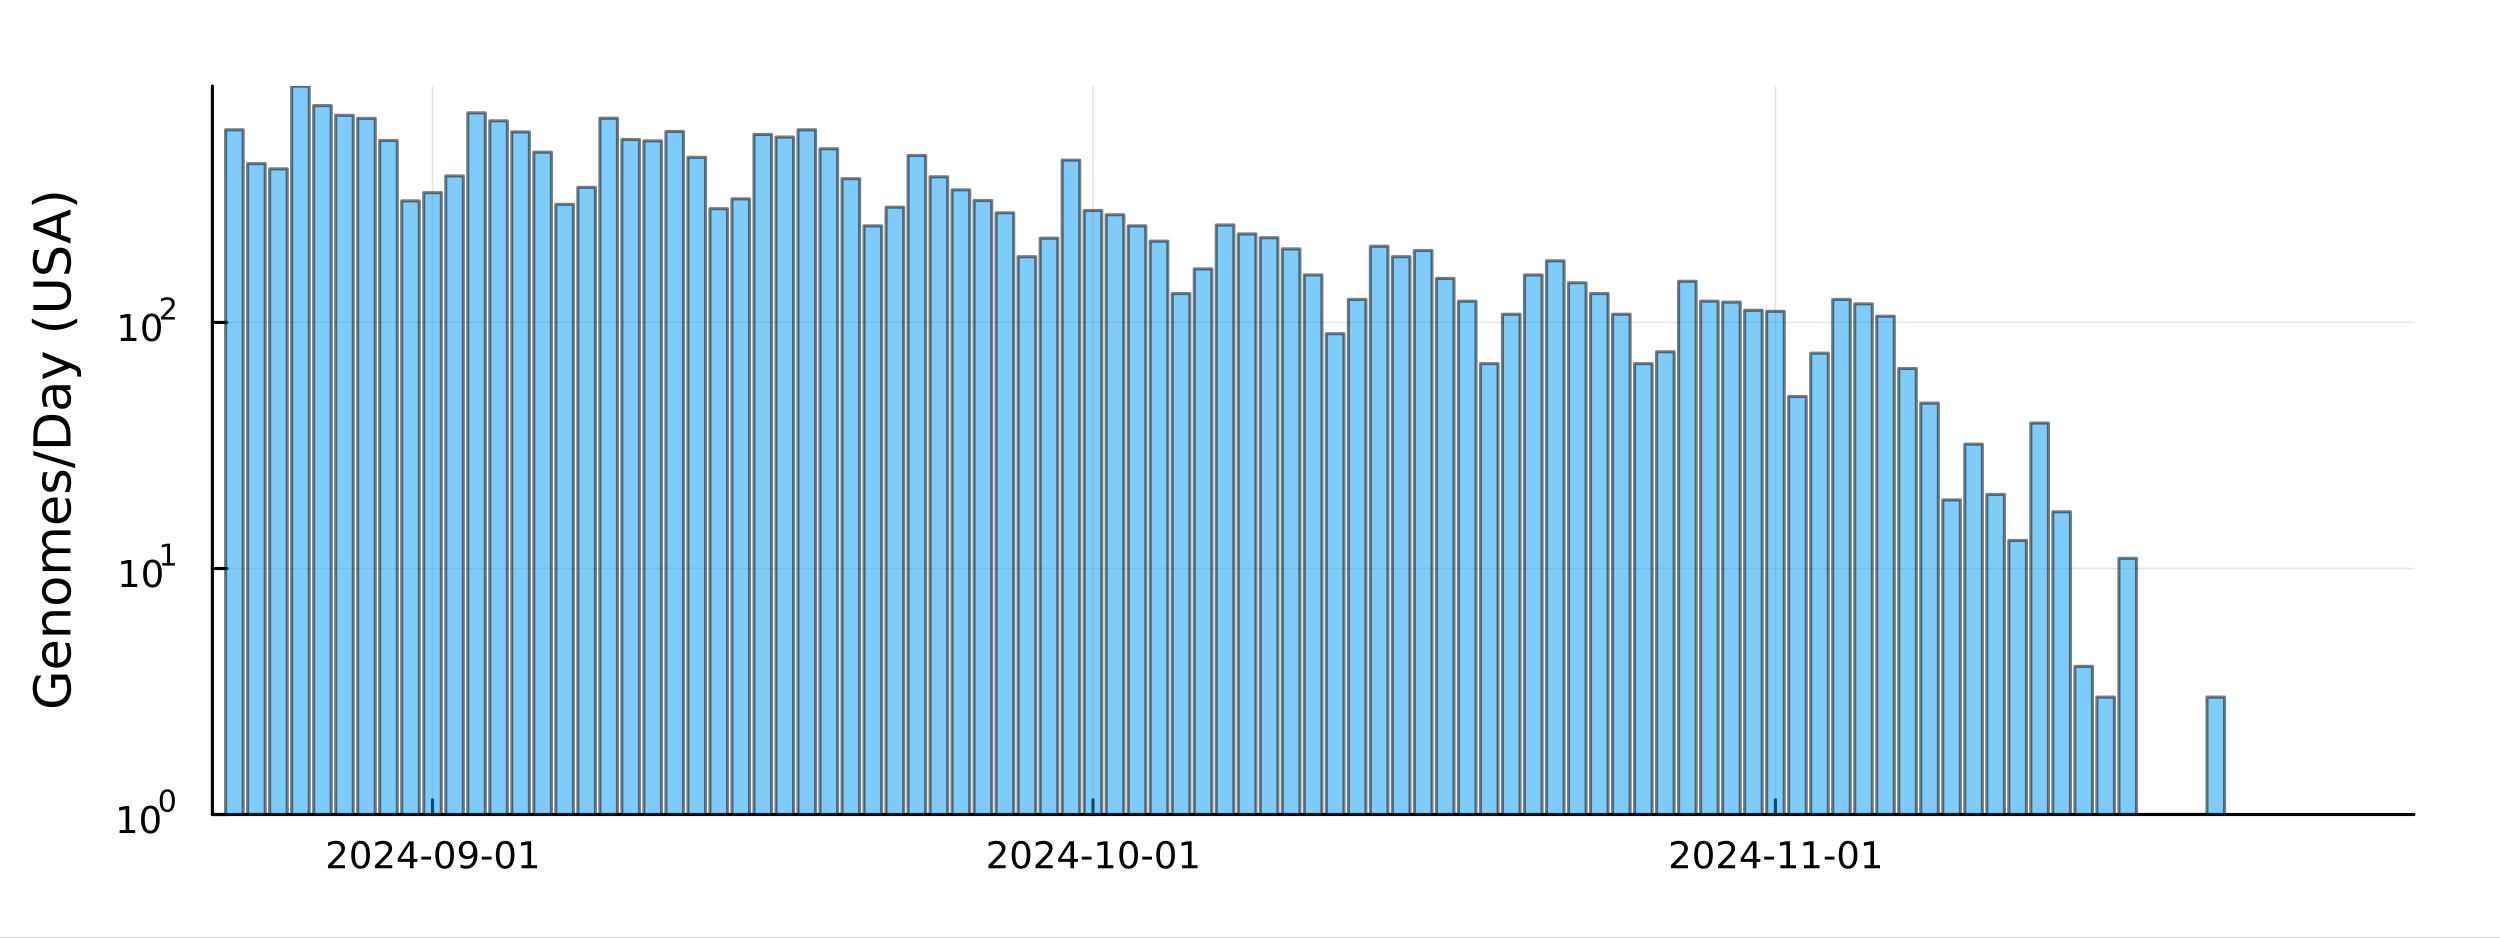 <?xml version="1.0" encoding="utf-8"?>
<svg xmlns="http://www.w3.org/2000/svg" xmlns:xlink="http://www.w3.org/1999/xlink" width="800" height="300" viewBox="0 0 3200 1200">
<rect x="0" y="0" width="3200" height="1200" fill="#333333" stroke="none"/>
<defs>
  <clipPath id="clip810">
    <rect x="0" y="0" width="3200" height="1200"/>
  </clipPath>
</defs>
<path clip-path="url(#clip810)" d="M0 1200 L3200 1200 L3200 0 L0 0  Z" fill="#ffffff" fill-rule="evenodd" fill-opacity="1"/>
<defs>
  <clipPath id="clip811">
    <rect x="640" y="0" width="2241" height="1200"/>
  </clipPath>
</defs>
<path clip-path="url(#clip810)" d="M271.839 1042.58 L3089.76 1042.58 L3089.76 110.236 L271.839 110.236  Z" fill="#ffffff" fill-rule="evenodd" fill-opacity="1"/>
<defs>
  <clipPath id="clip812">
    <rect x="271" y="110" width="2819" height="933"/>
  </clipPath>
</defs>
<polyline clip-path="url(#clip812)" style="stroke:#000000; stroke-linecap:round; stroke-linejoin:round; stroke-width:2; stroke-opacity:0.1; fill:none" points="553.632,1042.58 553.632,110.236 "/>
<polyline clip-path="url(#clip812)" style="stroke:#000000; stroke-linecap:round; stroke-linejoin:round; stroke-width:2; stroke-opacity:0.1; fill:none" points="1399.01,1042.58 1399.01,110.236 "/>
<polyline clip-path="url(#clip812)" style="stroke:#000000; stroke-linecap:round; stroke-linejoin:round; stroke-width:2; stroke-opacity:0.1; fill:none" points="2272.57,1042.58 2272.57,110.236 "/>
<polyline clip-path="url(#clip810)" style="stroke:#000000; stroke-linecap:round; stroke-linejoin:round; stroke-width:4; stroke-opacity:1; fill:none" points="271.839,1042.58 3089.76,1042.58 "/>
<polyline clip-path="url(#clip810)" style="stroke:#000000; stroke-linecap:round; stroke-linejoin:round; stroke-width:4; stroke-opacity:1; fill:none" points="553.632,1042.58 553.632,1023.68 "/>
<polyline clip-path="url(#clip810)" style="stroke:#000000; stroke-linecap:round; stroke-linejoin:round; stroke-width:4; stroke-opacity:1; fill:none" points="1399.01,1042.58 1399.01,1023.68 "/>
<polyline clip-path="url(#clip810)" style="stroke:#000000; stroke-linecap:round; stroke-linejoin:round; stroke-width:4; stroke-opacity:1; fill:none" points="2272.57,1042.58 2272.57,1023.68 "/>
<path clip-path="url(#clip810)" d="M425.426 1107.44 L441.746 1107.44 L441.746 1111.38 L419.801 1111.38 L419.801 1107.44 Q422.463 1104.69 427.047 1100.06 Q431.653 1095.4 432.834 1094.06 Q435.079 1091.54 435.959 1089.8 Q436.861 1088.04 436.861 1086.35 Q436.861 1083.6 434.917 1081.86 Q432.996 1080.13 429.894 1080.13 Q427.695 1080.13 425.241 1080.89 Q422.811 1081.65 420.033 1083.2 L420.033 1078.48 Q422.857 1077.35 425.311 1076.77 Q427.764 1076.19 429.801 1076.19 Q435.172 1076.19 438.366 1078.88 Q441.561 1081.56 441.561 1086.05 Q441.561 1088.18 440.75 1090.1 Q439.963 1092 437.857 1094.59 Q437.278 1095.26 434.176 1098.48 Q431.074 1101.68 425.426 1107.44 Z" fill="#000000" fill-rule="nonzero" fill-opacity="1" /><path clip-path="url(#clip810)" d="M461.56 1079.89 Q457.949 1079.89 456.121 1083.46 Q454.315 1087 454.315 1094.13 Q454.315 1101.24 456.121 1104.8 Q457.949 1108.34 461.56 1108.34 Q465.195 1108.34 467 1104.8 Q468.829 1101.24 468.829 1094.13 Q468.829 1087 467 1083.46 Q465.195 1079.89 461.56 1079.89 M461.56 1076.19 Q467.371 1076.19 470.426 1080.8 Q473.505 1085.38 473.505 1094.13 Q473.505 1102.86 470.426 1107.46 Q467.371 1112.05 461.56 1112.05 Q455.75 1112.05 452.672 1107.46 Q449.616 1102.86 449.616 1094.13 Q449.616 1085.38 452.672 1080.8 Q455.75 1076.19 461.56 1076.19 Z" fill="#000000" fill-rule="nonzero" fill-opacity="1" /><path clip-path="url(#clip810)" d="M485.75 1107.44 L502.069 1107.44 L502.069 1111.38 L480.125 1111.38 L480.125 1107.44 Q482.787 1104.69 487.37 1100.06 Q491.977 1095.4 493.157 1094.06 Q495.403 1091.54 496.282 1089.8 Q497.185 1088.04 497.185 1086.35 Q497.185 1083.6 495.241 1081.86 Q493.319 1080.13 490.218 1080.13 Q488.019 1080.13 485.565 1080.89 Q483.134 1081.65 480.357 1083.2 L480.357 1078.48 Q483.181 1077.35 485.634 1076.77 Q488.088 1076.19 490.125 1076.19 Q495.495 1076.19 498.69 1078.88 Q501.884 1081.56 501.884 1086.05 Q501.884 1088.18 501.074 1090.1 Q500.287 1092 498.181 1094.59 Q497.602 1095.26 494.5 1098.48 Q491.398 1101.68 485.75 1107.44 Z" fill="#000000" fill-rule="nonzero" fill-opacity="1" /><path clip-path="url(#clip810)" d="M524.731 1080.89 L512.926 1099.34 L524.731 1099.34 L524.731 1080.89 M523.505 1076.82 L529.384 1076.82 L529.384 1099.34 L534.315 1099.34 L534.315 1103.23 L529.384 1103.23 L529.384 1111.38 L524.731 1111.38 L524.731 1103.23 L509.13 1103.23 L509.13 1098.71 L523.505 1076.82 Z" fill="#000000" fill-rule="nonzero" fill-opacity="1" /><path clip-path="url(#clip810)" d="M539.291 1096.49 L551.768 1096.49 L551.768 1100.29 L539.291 1100.29 L539.291 1096.49 Z" fill="#000000" fill-rule="nonzero" fill-opacity="1" /><path clip-path="url(#clip810)" d="M569.152 1079.89 Q565.541 1079.89 563.713 1083.46 Q561.907 1087 561.907 1094.13 Q561.907 1101.24 563.713 1104.8 Q565.541 1108.34 569.152 1108.34 Q572.787 1108.34 574.592 1104.8 Q576.421 1101.24 576.421 1094.13 Q576.421 1087 574.592 1083.46 Q572.787 1079.89 569.152 1079.89 M569.152 1076.19 Q574.963 1076.19 578.018 1080.8 Q581.097 1085.38 581.097 1094.13 Q581.097 1102.86 578.018 1107.46 Q574.963 1112.05 569.152 1112.05 Q563.342 1112.05 560.264 1107.46 Q557.208 1102.86 557.208 1094.13 Q557.208 1085.38 560.264 1080.8 Q563.342 1076.19 569.152 1076.19 Z" fill="#000000" fill-rule="nonzero" fill-opacity="1" /><path clip-path="url(#clip810)" d="M589.453 1110.66 L589.453 1106.4 Q591.212 1107.23 593.018 1107.67 Q594.824 1108.11 596.56 1108.11 Q601.189 1108.11 603.62 1105.01 Q606.074 1101.89 606.421 1095.54 Q605.078 1097.53 603.018 1098.6 Q600.958 1099.66 598.458 1099.66 Q593.273 1099.66 590.24 1096.54 Q587.231 1093.39 587.231 1087.95 Q587.231 1082.63 590.379 1079.41 Q593.527 1076.19 598.759 1076.19 Q604.754 1076.19 607.902 1080.8 Q611.073 1085.38 611.073 1094.13 Q611.073 1102.3 607.185 1107.19 Q603.319 1112.05 596.768 1112.05 Q595.009 1112.05 593.203 1111.7 Q591.398 1111.35 589.453 1110.66 M598.759 1096.01 Q601.907 1096.01 603.736 1093.85 Q605.587 1091.7 605.587 1087.95 Q605.587 1084.22 603.736 1082.07 Q601.907 1079.89 598.759 1079.89 Q595.611 1079.89 593.759 1082.07 Q591.93 1084.22 591.93 1087.95 Q591.93 1091.7 593.759 1093.85 Q595.611 1096.01 598.759 1096.01 Z" fill="#000000" fill-rule="nonzero" fill-opacity="1" /><path clip-path="url(#clip810)" d="M616.722 1096.49 L629.198 1096.49 L629.198 1100.29 L616.722 1100.29 L616.722 1096.49 Z" fill="#000000" fill-rule="nonzero" fill-opacity="1" /><path clip-path="url(#clip810)" d="M646.583 1079.89 Q642.971 1079.89 641.143 1083.46 Q639.337 1087 639.337 1094.13 Q639.337 1101.24 641.143 1104.8 Q642.971 1108.34 646.583 1108.34 Q650.217 1108.34 652.022 1104.8 Q653.851 1101.24 653.851 1094.13 Q653.851 1087 652.022 1083.46 Q650.217 1079.89 646.583 1079.89 M646.583 1076.19 Q652.393 1076.19 655.448 1080.8 Q658.527 1085.38 658.527 1094.13 Q658.527 1102.86 655.448 1107.46 Q652.393 1112.05 646.583 1112.05 Q640.772 1112.05 637.694 1107.46 Q634.638 1102.86 634.638 1094.13 Q634.638 1085.38 637.694 1080.8 Q640.772 1076.19 646.583 1076.19 Z" fill="#000000" fill-rule="nonzero" fill-opacity="1" /><path clip-path="url(#clip810)" d="M667.555 1107.44 L675.194 1107.44 L675.194 1081.07 L666.883 1082.74 L666.883 1078.48 L675.147 1076.82 L679.823 1076.82 L679.823 1107.44 L687.462 1107.44 L687.462 1111.38 L667.555 1111.38 L667.555 1107.44 Z" fill="#000000" fill-rule="nonzero" fill-opacity="1" /><path clip-path="url(#clip810)" d="M1270.8 1107.44 L1287.12 1107.44 L1287.12 1111.38 L1265.18 1111.38 L1265.18 1107.44 Q1267.84 1104.69 1272.42 1100.06 Q1277.03 1095.4 1278.21 1094.06 Q1280.46 1091.54 1281.34 1089.8 Q1282.24 1088.04 1282.24 1086.35 Q1282.24 1083.6 1280.29 1081.86 Q1278.37 1080.13 1275.27 1080.13 Q1273.07 1080.13 1270.62 1080.89 Q1268.19 1081.65 1265.41 1083.2 L1265.41 1078.48 Q1268.23 1077.35 1270.69 1076.77 Q1273.14 1076.19 1275.18 1076.19 Q1280.55 1076.19 1283.74 1078.88 Q1286.94 1081.56 1286.94 1086.05 Q1286.94 1088.18 1286.13 1090.1 Q1285.34 1092 1283.23 1094.59 Q1282.66 1095.26 1279.55 1098.48 Q1276.45 1101.68 1270.8 1107.44 Z" fill="#000000" fill-rule="nonzero" fill-opacity="1" /><path clip-path="url(#clip810)" d="M1306.94 1079.89 Q1303.33 1079.89 1301.5 1083.46 Q1299.69 1087 1299.69 1094.13 Q1299.69 1101.24 1301.5 1104.8 Q1303.33 1108.34 1306.94 1108.34 Q1310.57 1108.34 1312.38 1104.8 Q1314.21 1101.24 1314.21 1094.13 Q1314.21 1087 1312.38 1083.46 Q1310.57 1079.89 1306.94 1079.89 M1306.94 1076.19 Q1312.75 1076.19 1315.8 1080.8 Q1318.88 1085.38 1318.88 1094.13 Q1318.88 1102.86 1315.8 1107.46 Q1312.75 1112.05 1306.94 1112.05 Q1301.13 1112.05 1298.05 1107.46 Q1294.99 1102.86 1294.99 1094.13 Q1294.99 1085.38 1298.05 1080.8 Q1301.13 1076.19 1306.94 1076.19 Z" fill="#000000" fill-rule="nonzero" fill-opacity="1" /><path clip-path="url(#clip810)" d="M1331.13 1107.44 L1347.45 1107.44 L1347.45 1111.38 L1325.5 1111.38 L1325.5 1107.44 Q1328.16 1104.69 1332.75 1100.06 Q1337.35 1095.4 1338.53 1094.06 Q1340.78 1091.54 1341.66 1089.8 Q1342.56 1088.04 1342.56 1086.35 Q1342.56 1083.6 1340.62 1081.86 Q1338.7 1080.13 1335.6 1080.13 Q1333.4 1080.13 1330.94 1080.89 Q1328.51 1081.65 1325.73 1083.2 L1325.73 1078.48 Q1328.56 1077.35 1331.01 1076.77 Q1333.47 1076.19 1335.5 1076.19 Q1340.87 1076.19 1344.07 1078.88 Q1347.26 1081.56 1347.26 1086.05 Q1347.26 1088.18 1346.45 1090.1 Q1345.66 1092 1343.56 1094.59 Q1342.98 1095.26 1339.88 1098.48 Q1336.78 1101.68 1331.13 1107.44 Z" fill="#000000" fill-rule="nonzero" fill-opacity="1" /><path clip-path="url(#clip810)" d="M1370.11 1080.89 L1358.3 1099.34 L1370.11 1099.34 L1370.11 1080.89 M1368.88 1076.82 L1374.76 1076.82 L1374.76 1099.34 L1379.69 1099.34 L1379.69 1103.23 L1374.76 1103.23 L1374.76 1111.38 L1370.11 1111.38 L1370.11 1103.23 L1354.51 1103.23 L1354.51 1098.71 L1368.88 1076.82 Z" fill="#000000" fill-rule="nonzero" fill-opacity="1" /><path clip-path="url(#clip810)" d="M1384.67 1096.49 L1397.15 1096.49 L1397.15 1100.29 L1384.67 1100.29 L1384.67 1096.49 Z" fill="#000000" fill-rule="nonzero" fill-opacity="1" /><path clip-path="url(#clip810)" d="M1405.34 1107.44 L1412.98 1107.44 L1412.98 1081.07 L1404.67 1082.74 L1404.67 1078.48 L1412.93 1076.82 L1417.61 1076.82 L1417.61 1107.44 L1425.25 1107.44 L1425.25 1111.38 L1405.34 1111.38 L1405.34 1107.44 Z" fill="#000000" fill-rule="nonzero" fill-opacity="1" /><path clip-path="url(#clip810)" d="M1444.69 1079.89 Q1441.08 1079.89 1439.25 1083.46 Q1437.45 1087 1437.45 1094.13 Q1437.45 1101.24 1439.25 1104.8 Q1441.08 1108.34 1444.69 1108.34 Q1448.33 1108.34 1450.13 1104.8 Q1451.96 1101.24 1451.96 1094.13 Q1451.96 1087 1450.13 1083.46 Q1448.33 1079.89 1444.69 1079.89 M1444.69 1076.19 Q1450.5 1076.19 1453.56 1080.8 Q1456.64 1085.38 1456.64 1094.13 Q1456.64 1102.86 1453.56 1107.46 Q1450.5 1112.05 1444.69 1112.05 Q1438.88 1112.05 1435.8 1107.46 Q1432.75 1102.86 1432.75 1094.13 Q1432.75 1085.38 1435.8 1080.8 Q1438.88 1076.19 1444.69 1076.19 Z" fill="#000000" fill-rule="nonzero" fill-opacity="1" /><path clip-path="url(#clip810)" d="M1462.1 1096.49 L1474.58 1096.49 L1474.58 1100.29 L1462.1 1100.29 L1462.1 1096.49 Z" fill="#000000" fill-rule="nonzero" fill-opacity="1" /><path clip-path="url(#clip810)" d="M1491.96 1079.89 Q1488.35 1079.89 1486.52 1083.46 Q1484.71 1087 1484.71 1094.13 Q1484.71 1101.24 1486.52 1104.8 Q1488.35 1108.34 1491.96 1108.34 Q1495.59 1108.34 1497.4 1104.8 Q1499.23 1101.24 1499.23 1094.13 Q1499.23 1087 1497.4 1083.46 Q1495.59 1079.89 1491.96 1079.89 M1491.96 1076.19 Q1497.77 1076.19 1500.83 1080.8 Q1503.9 1085.38 1503.9 1094.13 Q1503.9 1102.86 1500.83 1107.46 Q1497.77 1112.05 1491.96 1112.05 Q1486.15 1112.05 1483.07 1107.46 Q1480.02 1102.86 1480.02 1094.13 Q1480.02 1085.38 1483.07 1080.8 Q1486.15 1076.19 1491.96 1076.19 Z" fill="#000000" fill-rule="nonzero" fill-opacity="1" /><path clip-path="url(#clip810)" d="M1512.93 1107.44 L1520.57 1107.44 L1520.57 1081.07 L1512.26 1082.74 L1512.26 1078.48 L1520.52 1076.82 L1525.2 1076.82 L1525.2 1107.44 L1532.84 1107.44 L1532.84 1111.38 L1512.93 1111.38 L1512.93 1107.44 Z" fill="#000000" fill-rule="nonzero" fill-opacity="1" /><path clip-path="url(#clip810)" d="M2144.36 1107.44 L2160.68 1107.44 L2160.68 1111.38 L2138.74 1111.38 L2138.74 1107.44 Q2141.4 1104.69 2145.98 1100.06 Q2150.59 1095.4 2151.77 1094.06 Q2154.01 1091.54 2154.89 1089.8 Q2155.8 1088.04 2155.8 1086.35 Q2155.8 1083.6 2153.85 1081.86 Q2151.93 1080.13 2148.83 1080.13 Q2146.63 1080.13 2144.18 1080.89 Q2141.74 1081.65 2138.97 1083.2 L2138.97 1078.48 Q2141.79 1077.35 2144.24 1076.77 Q2146.7 1076.19 2148.74 1076.19 Q2154.11 1076.19 2157.3 1078.88 Q2160.49 1081.56 2160.49 1086.05 Q2160.49 1088.18 2159.68 1090.1 Q2158.9 1092 2156.79 1094.59 Q2156.21 1095.26 2153.11 1098.48 Q2150.01 1101.68 2144.36 1107.44 Z" fill="#000000" fill-rule="nonzero" fill-opacity="1" /><path clip-path="url(#clip810)" d="M2180.49 1079.89 Q2176.88 1079.89 2175.05 1083.46 Q2173.25 1087 2173.25 1094.13 Q2173.25 1101.24 2175.05 1104.8 Q2176.88 1108.34 2180.49 1108.34 Q2184.13 1108.34 2185.93 1104.8 Q2187.76 1101.24 2187.76 1094.13 Q2187.76 1087 2185.93 1083.46 Q2184.13 1079.89 2180.49 1079.89 M2180.49 1076.19 Q2186.3 1076.19 2189.36 1080.8 Q2192.44 1085.38 2192.44 1094.13 Q2192.44 1102.86 2189.36 1107.46 Q2186.3 1112.05 2180.49 1112.05 Q2174.68 1112.05 2171.61 1107.46 Q2168.55 1102.86 2168.55 1094.13 Q2168.55 1085.38 2171.61 1080.8 Q2174.68 1076.19 2180.49 1076.19 Z" fill="#000000" fill-rule="nonzero" fill-opacity="1" /><path clip-path="url(#clip810)" d="M2204.68 1107.44 L2221 1107.44 L2221 1111.38 L2199.06 1111.38 L2199.06 1107.44 Q2201.72 1104.69 2206.3 1100.06 Q2210.91 1095.4 2212.09 1094.06 Q2214.34 1091.54 2215.22 1089.8 Q2216.12 1088.04 2216.12 1086.35 Q2216.12 1083.6 2214.17 1081.86 Q2212.25 1080.13 2209.15 1080.13 Q2206.95 1080.13 2204.5 1080.89 Q2202.07 1081.65 2199.29 1083.2 L2199.29 1078.48 Q2202.11 1077.35 2204.57 1076.77 Q2207.02 1076.19 2209.06 1076.19 Q2214.43 1076.19 2217.62 1078.88 Q2220.82 1081.56 2220.82 1086.05 Q2220.82 1088.18 2220.01 1090.1 Q2219.22 1092 2217.11 1094.59 Q2216.54 1095.26 2213.43 1098.48 Q2210.33 1101.68 2204.68 1107.44 Z" fill="#000000" fill-rule="nonzero" fill-opacity="1" /><path clip-path="url(#clip810)" d="M2243.67 1080.89 L2231.86 1099.34 L2243.67 1099.34 L2243.67 1080.89 M2242.44 1076.82 L2248.32 1076.82 L2248.32 1099.34 L2253.25 1099.34 L2253.25 1103.23 L2248.32 1103.23 L2248.32 1111.38 L2243.67 1111.38 L2243.67 1103.23 L2228.06 1103.23 L2228.06 1098.71 L2242.44 1076.82 Z" fill="#000000" fill-rule="nonzero" fill-opacity="1" /><path clip-path="url(#clip810)" d="M2258.23 1096.49 L2270.7 1096.49 L2270.7 1100.29 L2258.23 1100.29 L2258.23 1096.49 Z" fill="#000000" fill-rule="nonzero" fill-opacity="1" /><path clip-path="url(#clip810)" d="M2278.9 1107.44 L2286.54 1107.44 L2286.54 1081.07 L2278.23 1082.74 L2278.23 1078.48 L2286.49 1076.82 L2291.17 1076.82 L2291.17 1107.44 L2298.8 1107.44 L2298.8 1111.38 L2278.9 1111.38 L2278.9 1107.44 Z" fill="#000000" fill-rule="nonzero" fill-opacity="1" /><path clip-path="url(#clip810)" d="M2309.06 1107.44 L2316.7 1107.44 L2316.7 1081.07 L2308.39 1082.74 L2308.39 1078.48 L2316.65 1076.82 L2321.33 1076.82 L2321.33 1107.44 L2328.97 1107.44 L2328.97 1111.38 L2309.06 1111.38 L2309.06 1107.44 Z" fill="#000000" fill-rule="nonzero" fill-opacity="1" /><path clip-path="url(#clip810)" d="M2335.66 1096.49 L2348.13 1096.49 L2348.13 1100.29 L2335.66 1100.29 L2335.66 1096.49 Z" fill="#000000" fill-rule="nonzero" fill-opacity="1" /><path clip-path="url(#clip810)" d="M2365.52 1079.89 Q2361.91 1079.89 2360.08 1083.46 Q2358.27 1087 2358.27 1094.13 Q2358.27 1101.24 2360.08 1104.8 Q2361.91 1108.34 2365.52 1108.34 Q2369.15 1108.34 2370.96 1104.8 Q2372.79 1101.24 2372.79 1094.13 Q2372.79 1087 2370.96 1083.46 Q2369.15 1079.89 2365.52 1079.89 M2365.52 1076.19 Q2371.33 1076.19 2374.38 1080.8 Q2377.46 1085.38 2377.46 1094.13 Q2377.46 1102.86 2374.38 1107.46 Q2371.33 1112.05 2365.52 1112.05 Q2359.71 1112.05 2356.63 1107.46 Q2353.57 1102.86 2353.57 1094.13 Q2353.57 1085.38 2356.63 1080.8 Q2359.71 1076.19 2365.52 1076.19 Z" fill="#000000" fill-rule="nonzero" fill-opacity="1" /><path clip-path="url(#clip810)" d="M2386.49 1107.44 L2394.13 1107.44 L2394.13 1081.07 L2385.82 1082.74 L2385.82 1078.48 L2394.08 1076.82 L2398.76 1076.82 L2398.76 1107.44 L2406.4 1107.44 L2406.4 1111.38 L2386.49 1111.38 L2386.49 1107.44 Z" fill="#000000" fill-rule="nonzero" fill-opacity="1" /><polyline clip-path="url(#clip812)" style="stroke:#000000; stroke-linecap:round; stroke-linejoin:round; stroke-width:2; stroke-opacity:0.1; fill:none" points="271.839,1042.58 3089.76,1042.58 "/>
<polyline clip-path="url(#clip812)" style="stroke:#000000; stroke-linecap:round; stroke-linejoin:round; stroke-width:2; stroke-opacity:0.1; fill:none" points="271.839,727.646 3089.76,727.646 "/>
<polyline clip-path="url(#clip812)" style="stroke:#000000; stroke-linecap:round; stroke-linejoin:round; stroke-width:2; stroke-opacity:0.1; fill:none" points="271.839,412.717 3089.76,412.717 "/>
<polyline clip-path="url(#clip810)" style="stroke:#000000; stroke-linecap:round; stroke-linejoin:round; stroke-width:4; stroke-opacity:1; fill:none" points="271.839,1042.58 271.839,110.236 "/>
<polyline clip-path="url(#clip810)" style="stroke:#000000; stroke-linecap:round; stroke-linejoin:round; stroke-width:4; stroke-opacity:1; fill:none" points="271.839,1042.58 290.737,1042.58 "/>
<polyline clip-path="url(#clip810)" style="stroke:#000000; stroke-linecap:round; stroke-linejoin:round; stroke-width:4; stroke-opacity:1; fill:none" points="271.839,727.646 290.737,727.646 "/>
<polyline clip-path="url(#clip810)" style="stroke:#000000; stroke-linecap:round; stroke-linejoin:round; stroke-width:4; stroke-opacity:1; fill:none" points="271.839,412.717 290.737,412.717 "/>
<path clip-path="url(#clip810)" d="M153.134 1062.37 L160.772 1062.37 L160.772 1036 L152.462 1037.67 L152.462 1033.41 L160.726 1031.74 L165.402 1031.74 L165.402 1062.37 L173.041 1062.37 L173.041 1066.3 L153.134 1066.3 L153.134 1062.37 Z" fill="#000000" fill-rule="nonzero" fill-opacity="1" /><path clip-path="url(#clip810)" d="M192.485 1034.82 Q188.874 1034.82 187.045 1038.39 Q185.24 1041.93 185.24 1049.06 Q185.24 1056.16 187.045 1059.73 Q188.874 1063.27 192.485 1063.27 Q196.119 1063.27 197.925 1059.73 Q199.754 1056.16 199.754 1049.06 Q199.754 1041.93 197.925 1038.39 Q196.119 1034.82 192.485 1034.82 M192.485 1031.12 Q198.295 1031.12 201.351 1035.72 Q204.43 1040.31 204.43 1049.06 Q204.43 1057.78 201.351 1062.39 Q198.295 1066.97 192.485 1066.97 Q186.675 1066.97 183.596 1062.39 Q180.541 1057.78 180.541 1049.06 Q180.541 1040.31 183.596 1035.72 Q186.675 1031.12 192.485 1031.12 Z" fill="#000000" fill-rule="nonzero" fill-opacity="1" /><path clip-path="url(#clip810)" d="M214.134 1013.31 Q211.2 1013.31 209.715 1016.21 Q208.248 1019.09 208.248 1024.88 Q208.248 1030.66 209.715 1033.55 Q211.2 1036.43 214.134 1036.43 Q217.087 1036.43 218.554 1033.55 Q220.04 1030.66 220.04 1024.88 Q220.04 1019.09 218.554 1016.21 Q217.087 1013.31 214.134 1013.31 M214.134 1010.31 Q218.855 1010.31 221.338 1014.05 Q223.839 1017.77 223.839 1024.88 Q223.839 1031.97 221.338 1035.71 Q218.855 1039.44 214.134 1039.44 Q209.414 1039.44 206.912 1035.71 Q204.43 1031.97 204.43 1024.88 Q204.43 1017.77 206.912 1014.05 Q209.414 1010.31 214.134 1010.31 Z" fill="#000000" fill-rule="nonzero" fill-opacity="1" /><path clip-path="url(#clip810)" d="M155.823 747.439 L163.462 747.439 L163.462 721.073 L155.152 722.74 L155.152 718.481 L163.416 716.814 L168.092 716.814 L168.092 747.439 L175.73 747.439 L175.73 751.374 L155.823 751.374 L155.823 747.439 Z" fill="#000000" fill-rule="nonzero" fill-opacity="1" /><path clip-path="url(#clip810)" d="M195.175 719.893 Q191.564 719.893 189.735 723.457 Q187.929 726.999 187.929 734.129 Q187.929 741.235 189.735 744.8 Q191.564 748.341 195.175 748.341 Q198.809 748.341 200.615 744.8 Q202.443 741.235 202.443 734.129 Q202.443 726.999 200.615 723.457 Q198.809 719.893 195.175 719.893 M195.175 716.189 Q200.985 716.189 204.04 720.795 Q207.119 725.379 207.119 734.129 Q207.119 742.855 204.04 747.462 Q200.985 752.045 195.175 752.045 Q189.365 752.045 186.286 747.462 Q183.23 742.855 183.23 734.129 Q183.23 725.379 186.286 720.795 Q189.365 716.189 195.175 716.189 Z" fill="#000000" fill-rule="nonzero" fill-opacity="1" /><path clip-path="url(#clip810)" d="M207.665 720.766 L213.871 720.766 L213.871 699.344 L207.119 700.698 L207.119 697.238 L213.833 695.883 L217.633 695.883 L217.633 720.766 L223.839 720.766 L223.839 723.963 L207.665 723.963 L207.665 720.766 Z" fill="#000000" fill-rule="nonzero" fill-opacity="1" /><path clip-path="url(#clip810)" d="M154.713 432.509 L162.352 432.509 L162.352 406.144 L154.042 407.81 L154.042 403.551 L162.306 401.884 L166.982 401.884 L166.982 432.509 L174.621 432.509 L174.621 436.444 L154.713 436.444 L154.713 432.509 Z" fill="#000000" fill-rule="nonzero" fill-opacity="1" /><path clip-path="url(#clip810)" d="M194.065 404.963 Q190.454 404.963 188.625 408.528 Q186.82 412.07 186.82 419.199 Q186.82 426.306 188.625 429.87 Q190.454 433.412 194.065 433.412 Q197.699 433.412 199.505 429.87 Q201.334 426.306 201.334 419.199 Q201.334 412.07 199.505 408.528 Q197.699 404.963 194.065 404.963 M194.065 401.259 Q199.875 401.259 202.931 405.866 Q206.009 410.449 206.009 419.199 Q206.009 427.926 202.931 432.532 Q199.875 437.116 194.065 437.116 Q188.255 437.116 185.176 432.532 Q182.121 427.926 182.121 419.199 Q182.121 410.449 185.176 405.866 Q188.255 401.259 194.065 401.259 Z" fill="#000000" fill-rule="nonzero" fill-opacity="1" /><path clip-path="url(#clip810)" d="M210.58 405.837 L223.839 405.837 L223.839 409.034 L206.009 409.034 L206.009 405.837 Q208.172 403.599 211.896 399.837 Q215.639 396.057 216.598 394.966 Q218.423 392.916 219.137 391.505 Q219.871 390.076 219.871 388.703 Q219.871 386.465 218.291 385.054 Q216.73 383.643 214.21 383.643 Q212.423 383.643 210.429 384.264 Q208.454 384.885 206.198 386.145 L206.198 382.308 Q208.492 381.387 210.486 380.916 Q212.479 380.446 214.134 380.446 Q218.498 380.446 221.093 382.628 Q223.689 384.81 223.689 388.458 Q223.689 390.189 223.03 391.75 Q222.391 393.292 220.68 395.398 Q220.209 395.944 217.689 398.558 Q215.169 401.154 210.58 405.837 Z" fill="#000000" fill-rule="nonzero" fill-opacity="1" /><path clip-path="url(#clip810)" d="M83.427 869.897 L70.664 869.897 L70.664 880.4 L65.38 880.4 L65.38 863.531 L85.782 863.531 Q88.424 867.255 89.793 871.743 Q91.129 876.231 91.129 881.323 Q91.129 892.463 84.636 898.765 Q78.111 905.036 66.494 905.036 Q54.845 905.036 48.352 898.765 Q41.827 892.463 41.827 881.323 Q41.827 876.676 42.973 872.507 Q44.119 868.305 46.347 864.772 L53.19 864.772 Q50.166 868.337 48.638 872.348 Q47.11 876.358 47.11 880.782 Q47.11 889.503 51.98 893.896 Q56.85 898.256 66.494 898.256 Q76.106 898.256 80.976 893.896 Q85.846 889.503 85.846 880.782 Q85.846 877.377 85.273 874.703 Q84.668 872.029 83.427 869.897 Z" fill="#000000" fill-rule="nonzero" fill-opacity="1" /><path clip-path="url(#clip810)" d="M70.918 821.549 L73.783 821.549 L73.783 848.476 Q79.83 848.094 83.013 844.848 Q86.164 841.569 86.164 835.745 Q86.164 832.371 85.337 829.22 Q84.509 826.037 82.854 822.918 L88.392 822.918 Q89.729 826.069 90.429 829.379 Q91.129 832.689 91.129 836.095 Q91.129 844.625 86.164 849.622 Q81.199 854.587 72.732 854.587 Q63.98 854.587 58.855 849.877 Q53.699 845.134 53.699 837.113 Q53.699 829.92 58.346 825.751 Q62.961 821.549 70.918 821.549 M69.2 827.406 Q64.393 827.469 61.529 830.111 Q58.664 832.721 58.664 837.05 Q58.664 841.951 61.433 844.911 Q64.202 847.84 69.231 848.285 L69.2 827.406 Z" fill="#000000" fill-rule="nonzero" fill-opacity="1" /><path clip-path="url(#clip810)" d="M68.69 782.305 L90.206 782.305 L90.206 788.161 L68.881 788.161 Q63.82 788.161 61.306 790.135 Q58.791 792.108 58.791 796.055 Q58.791 800.797 61.815 803.534 Q64.839 806.272 70.059 806.272 L90.206 806.272 L90.206 812.16 L54.558 812.16 L54.558 806.272 L60.096 806.272 Q56.882 804.171 55.29 801.338 Q53.699 798.474 53.699 794.75 Q53.699 788.607 57.518 785.456 Q61.306 782.305 68.69 782.305 Z" fill="#000000" fill-rule="nonzero" fill-opacity="1" /><path clip-path="url(#clip810)" d="M58.664 756.81 Q58.664 761.521 62.356 764.258 Q66.017 766.995 72.414 766.995 Q78.812 766.995 82.504 764.29 Q86.164 761.553 86.164 756.81 Q86.164 752.131 82.472 749.394 Q78.78 746.657 72.414 746.657 Q66.08 746.657 62.388 749.394 Q58.664 752.131 58.664 756.81 M53.699 756.81 Q53.699 749.171 58.664 744.811 Q63.63 740.45 72.414 740.45 Q81.167 740.45 86.164 744.811 Q91.129 749.171 91.129 756.81 Q91.129 764.481 86.164 768.841 Q81.167 773.17 72.414 773.17 Q63.63 773.17 58.664 768.841 Q53.699 764.481 53.699 756.81 Z" fill="#000000" fill-rule="nonzero" fill-opacity="1" /><path clip-path="url(#clip810)" d="M61.401 702.988 Q57.455 700.792 55.577 697.736 Q53.699 694.681 53.699 690.543 Q53.699 684.973 57.614 681.949 Q61.497 678.926 68.69 678.926 L90.206 678.926 L90.206 684.814 L68.881 684.814 Q63.757 684.814 61.274 686.628 Q58.791 688.442 58.791 692.166 Q58.791 696.718 61.815 699.36 Q64.839 702.001 70.059 702.001 L90.206 702.001 L90.206 707.89 L68.881 707.89 Q63.725 707.89 61.274 709.704 Q58.791 711.518 58.791 715.306 Q58.791 719.794 61.847 722.435 Q64.871 725.077 70.059 725.077 L90.206 725.077 L90.206 730.965 L54.558 730.965 L54.558 725.077 L60.096 725.077 Q56.818 723.072 55.259 720.271 Q53.699 717.47 53.699 713.619 Q53.699 709.736 55.672 707.03 Q57.646 704.293 61.401 702.988 Z" fill="#000000" fill-rule="nonzero" fill-opacity="1" /><path clip-path="url(#clip810)" d="M70.918 636.753 L73.783 636.753 L73.783 663.68 Q79.83 663.298 83.013 660.051 Q86.164 656.773 86.164 650.948 Q86.164 647.575 85.337 644.424 Q84.509 641.241 82.854 638.122 L88.392 638.122 Q89.729 641.273 90.429 644.583 Q91.129 647.893 91.129 651.299 Q91.129 659.829 86.164 664.826 Q81.199 669.791 72.732 669.791 Q63.98 669.791 58.855 665.08 Q53.699 660.338 53.699 652.317 Q53.699 645.124 58.346 640.954 Q62.961 636.753 70.918 636.753 M69.2 642.609 Q64.393 642.673 61.529 645.315 Q58.664 647.925 58.664 652.253 Q58.664 657.155 61.433 660.115 Q64.202 663.043 69.231 663.489 L69.2 642.609 Z" fill="#000000" fill-rule="nonzero" fill-opacity="1" /><path clip-path="url(#clip810)" d="M55.609 604.415 L61.147 604.415 Q59.874 606.898 59.237 609.571 Q58.601 612.245 58.601 615.109 Q58.601 619.47 59.937 621.666 Q61.274 623.83 63.948 623.83 Q65.985 623.83 67.162 622.271 Q68.308 620.711 69.359 616.001 L69.804 613.995 Q71.141 607.757 73.592 605.147 Q76.011 602.505 80.371 602.505 Q85.337 602.505 88.233 606.452 Q91.129 610.367 91.129 617.242 Q91.129 620.107 90.556 623.226 Q90.015 626.313 88.901 629.751 L82.854 629.751 Q84.541 626.504 85.4 623.353 Q86.228 620.202 86.228 617.115 Q86.228 612.977 84.827 610.749 Q83.395 608.521 80.817 608.521 Q78.43 608.521 77.157 610.144 Q75.883 611.736 74.706 617.178 L74.228 619.215 Q73.082 624.658 70.727 627.077 Q68.34 629.496 64.202 629.496 Q59.173 629.496 56.436 625.931 Q53.699 622.366 53.699 615.81 Q53.699 612.563 54.176 609.699 Q54.654 606.834 55.609 604.415 Z" fill="#000000" fill-rule="nonzero" fill-opacity="1" /><path clip-path="url(#clip810)" d="M42.686 582.772 L42.686 577.361 L96.254 593.912 L96.254 599.323 L42.686 582.772 Z" fill="#000000" fill-rule="nonzero" fill-opacity="1" /><path clip-path="url(#clip810)" d="M47.97 564.534 L84.923 564.534 L84.923 556.768 Q84.923 546.933 80.467 542.381 Q76.011 537.798 66.398 537.798 Q56.85 537.798 52.426 542.381 Q47.97 546.933 47.97 556.768 L47.97 564.534 M42.686 570.963 L42.686 557.754 Q42.686 543.941 48.447 537.48 Q54.176 531.018 66.398 531.018 Q78.684 531.018 84.445 537.512 Q90.206 544.005 90.206 557.754 L90.206 570.963 L42.686 570.963 Z" fill="#000000" fill-rule="nonzero" fill-opacity="1" /><path clip-path="url(#clip810)" d="M72.287 504.824 Q72.287 511.921 73.91 514.659 Q75.533 517.396 79.448 517.396 Q82.567 517.396 84.413 515.359 Q86.228 513.29 86.228 509.757 Q86.228 504.887 82.79 501.959 Q79.321 498.999 73.592 498.999 L72.287 498.999 L72.287 504.824 M69.868 493.143 L90.206 493.143 L90.206 498.999 L84.795 498.999 Q88.042 501.004 89.602 503.996 Q91.129 506.988 91.129 511.317 Q91.129 516.791 88.074 520.038 Q84.986 523.252 79.83 523.252 Q73.815 523.252 70.759 519.242 Q67.704 515.2 67.704 507.211 L67.704 498.999 L67.131 498.999 Q63.088 498.999 60.892 501.673 Q58.664 504.314 58.664 509.12 Q58.664 512.176 59.396 515.072 Q60.128 517.969 61.592 520.642 L56.182 520.642 Q54.94 517.428 54.336 514.404 Q53.699 511.38 53.699 508.516 Q53.699 500.781 57.709 496.962 Q61.72 493.143 69.868 493.143 Z" fill="#000000" fill-rule="nonzero" fill-opacity="1" /><path clip-path="url(#clip810)" d="M93.516 466.247 Q99.882 468.73 101.824 471.085 Q103.765 473.441 103.765 477.387 L103.765 482.066 L98.864 482.066 L98.864 478.629 Q98.864 476.21 97.718 474.873 Q96.572 473.536 92.307 471.913 L89.633 470.863 L54.558 485.281 L54.558 479.074 L82.44 467.934 L54.558 456.794 L54.558 450.588 L93.516 466.247 Z" fill="#000000" fill-rule="nonzero" fill-opacity="1" /><path clip-path="url(#clip810)" d="M40.745 407.715 Q48.065 411.98 55.227 414.049 Q62.388 416.117 69.74 416.117 Q77.093 416.117 84.318 414.049 Q91.511 411.948 98.8 407.715 L98.8 412.807 Q91.32 417.582 84.095 419.969 Q76.87 422.324 69.74 422.324 Q62.643 422.324 55.45 419.969 Q48.256 417.613 40.745 412.807 L40.745 407.715 Z" fill="#000000" fill-rule="nonzero" fill-opacity="1" /><path clip-path="url(#clip810)" d="M42.686 396.829 L42.686 390.368 L71.555 390.368 Q79.194 390.368 82.567 387.599 Q85.909 384.83 85.909 378.623 Q85.909 372.449 82.567 369.68 Q79.194 366.911 71.555 366.911 L42.686 366.911 L42.686 360.449 L72.35 360.449 Q81.644 360.449 86.387 365.065 Q91.129 369.648 91.129 378.623 Q91.129 387.631 86.387 392.246 Q81.644 396.829 72.35 396.829 L42.686 396.829 Z" fill="#000000" fill-rule="nonzero" fill-opacity="1" /><path clip-path="url(#clip810)" d="M44.246 319.9 L50.516 319.9 Q48.766 323.56 47.906 326.807 Q47.047 330.053 47.047 333.077 Q47.047 338.329 49.084 341.193 Q51.121 344.026 54.877 344.026 Q58.028 344.026 59.651 342.148 Q61.242 340.238 62.229 334.955 L63.025 331.072 Q64.393 323.878 67.863 320.473 Q71.3 317.035 77.093 317.035 Q84 317.035 87.564 321.682 Q91.129 326.297 91.129 335.241 Q91.129 338.615 90.365 342.434 Q89.602 346.222 88.106 350.296 L81.485 350.296 Q83.681 346.381 84.795 342.625 Q85.909 338.87 85.909 335.241 Q85.909 329.735 83.745 326.743 Q81.581 323.751 77.57 323.751 Q74.069 323.751 72.096 325.915 Q70.123 328.048 69.136 332.95 L68.372 336.864 Q66.94 344.058 63.884 347.272 Q60.828 350.487 55.386 350.487 Q49.084 350.487 45.455 346.063 Q41.827 341.607 41.827 333.809 Q41.827 330.467 42.432 326.998 Q43.036 323.528 44.246 319.9 Z" fill="#000000" fill-rule="nonzero" fill-opacity="1" /><path clip-path="url(#clip810)" d="M49.02 289.917 L72.669 298.638 L72.669 281.165 L49.02 289.917 M42.686 293.546 L42.686 286.257 L90.206 268.147 L90.206 274.831 L78.016 279.159 L78.016 300.58 L90.206 304.909 L90.206 311.688 L42.686 293.546 Z" fill="#000000" fill-rule="nonzero" fill-opacity="1" /><path clip-path="url(#clip810)" d="M40.745 262.386 L40.745 257.293 Q48.256 252.519 55.45 250.164 Q62.643 247.776 69.74 247.776 Q76.87 247.776 84.095 250.164 Q91.32 252.519 98.8 257.293 L98.8 262.386 Q91.511 258.152 84.318 256.084 Q77.093 253.983 69.74 253.983 Q62.388 253.983 55.227 256.084 Q48.065 258.152 40.745 262.386 Z" fill="#000000" fill-rule="nonzero" fill-opacity="1" /><path clip-path="url(#clip812)" d="M288.747 166.068 L288.747 1042.58 L311.29 1042.58 L311.29 166.068 L288.747 166.068 L288.747 166.068  Z" fill="#009af9" fill-rule="evenodd" fill-opacity="0.5"/>
<polyline clip-path="url(#clip812)" style="stroke:#000000; stroke-linecap:round; stroke-linejoin:round; stroke-width:4; stroke-opacity:0.5; fill:none" points="288.747,166.068 288.747,1042.58 311.29,1042.58 311.29,166.068 288.747,166.068 "/>
<path clip-path="url(#clip812)" d="M316.926 209.454 L316.926 1042.58 L339.469 1042.58 L339.469 209.454 L316.926 209.454 L316.926 209.454  Z" fill="#009af9" fill-rule="evenodd" fill-opacity="0.5"/>
<polyline clip-path="url(#clip812)" style="stroke:#000000; stroke-linecap:round; stroke-linejoin:round; stroke-width:4; stroke-opacity:0.5; fill:none" points="316.926,209.454 316.926,1042.58 339.469,1042.58 339.469,209.454 316.926,209.454 "/>
<path clip-path="url(#clip812)" d="M345.105 216.112 L345.105 1042.58 L367.649 1042.58 L367.649 216.112 L345.105 216.112 L345.105 216.112  Z" fill="#009af9" fill-rule="evenodd" fill-opacity="0.5"/>
<polyline clip-path="url(#clip812)" style="stroke:#000000; stroke-linecap:round; stroke-linejoin:round; stroke-width:4; stroke-opacity:0.5; fill:none" points="345.105,216.112 345.105,1042.58 367.649,1042.58 367.649,216.112 345.105,216.112 "/>
<path clip-path="url(#clip812)" d="M373.285 110.236 L373.285 1042.58 L395.828 1042.58 L395.828 110.236 L373.285 110.236 L373.285 110.236  Z" fill="#009af9" fill-rule="evenodd" fill-opacity="0.5"/>
<polyline clip-path="url(#clip812)" style="stroke:#000000; stroke-linecap:round; stroke-linejoin:round; stroke-width:4; stroke-opacity:0.5; fill:none" points="373.285,110.236 373.285,1042.58 395.828,1042.58 395.828,110.236 373.285,110.236 "/>
<path clip-path="url(#clip812)" d="M401.464 135.143 L401.464 1042.58 L424.007 1042.58 L424.007 135.143 L401.464 135.143 L401.464 135.143  Z" fill="#009af9" fill-rule="evenodd" fill-opacity="0.5"/>
<polyline clip-path="url(#clip812)" style="stroke:#000000; stroke-linecap:round; stroke-linejoin:round; stroke-width:4; stroke-opacity:0.5; fill:none" points="401.464,135.143 401.464,1042.58 424.007,1042.58 424.007,135.143 401.464,135.143 "/>
<path clip-path="url(#clip812)" d="M429.643 147.551 L429.643 1042.58 L452.186 1042.58 L452.186 147.551 L429.643 147.551 L429.643 147.551  Z" fill="#009af9" fill-rule="evenodd" fill-opacity="0.5"/>
<polyline clip-path="url(#clip812)" style="stroke:#000000; stroke-linecap:round; stroke-linejoin:round; stroke-width:4; stroke-opacity:0.5; fill:none" points="429.643,147.551 429.643,1042.58 452.186,1042.58 452.186,147.551 429.643,147.551 "/>
<path clip-path="url(#clip812)" d="M457.822 151.545 L457.822 1042.58 L480.366 1042.58 L480.366 151.545 L457.822 151.545 L457.822 151.545  Z" fill="#009af9" fill-rule="evenodd" fill-opacity="0.5"/>
<polyline clip-path="url(#clip812)" style="stroke:#000000; stroke-linecap:round; stroke-linejoin:round; stroke-width:4; stroke-opacity:0.5; fill:none" points="457.822,151.545 457.822,1042.58 480.366,1042.58 480.366,151.545 457.822,151.545 "/>
<path clip-path="url(#clip812)" d="M486.001 179.804 L486.001 1042.58 L508.545 1042.58 L508.545 179.804 L486.001 179.804 L486.001 179.804  Z" fill="#009af9" fill-rule="evenodd" fill-opacity="0.5"/>
<polyline clip-path="url(#clip812)" style="stroke:#000000; stroke-linecap:round; stroke-linejoin:round; stroke-width:4; stroke-opacity:0.5; fill:none" points="486.001,179.804 486.001,1042.58 508.545,1042.58 508.545,179.804 486.001,179.804 "/>
<path clip-path="url(#clip812)" d="M514.181 257.093 L514.181 1042.58 L536.724 1042.58 L536.724 257.093 L514.181 257.093 L514.181 257.093  Z" fill="#009af9" fill-rule="evenodd" fill-opacity="0.5"/>
<polyline clip-path="url(#clip812)" style="stroke:#000000; stroke-linecap:round; stroke-linejoin:round; stroke-width:4; stroke-opacity:0.5; fill:none" points="514.181,257.093 514.181,1042.58 536.724,1042.58 536.724,257.093 514.181,257.093 "/>
<path clip-path="url(#clip812)" d="M542.36 246.551 L542.36 1042.58 L564.903 1042.58 L564.903 246.551 L542.36 246.551 L542.36 246.551  Z" fill="#009af9" fill-rule="evenodd" fill-opacity="0.5"/>
<polyline clip-path="url(#clip812)" style="stroke:#000000; stroke-linecap:round; stroke-linejoin:round; stroke-width:4; stroke-opacity:0.5; fill:none" points="542.36,246.551 542.36,1042.58 564.903,1042.58 564.903,246.551 542.36,246.551 "/>
<path clip-path="url(#clip812)" d="M570.539 225.177 L570.539 1042.58 L593.083 1042.58 L593.083 225.177 L570.539 225.177 L570.539 225.177  Z" fill="#009af9" fill-rule="evenodd" fill-opacity="0.5"/>
<polyline clip-path="url(#clip812)" style="stroke:#000000; stroke-linecap:round; stroke-linejoin:round; stroke-width:4; stroke-opacity:0.5; fill:none" points="570.539,225.177 570.539,1042.58 593.083,1042.58 593.083,225.177 570.539,225.177 "/>
<path clip-path="url(#clip812)" d="M598.718 144.438 L598.718 1042.58 L621.262 1042.58 L621.262 144.438 L598.718 144.438 L598.718 144.438  Z" fill="#009af9" fill-rule="evenodd" fill-opacity="0.5"/>
<polyline clip-path="url(#clip812)" style="stroke:#000000; stroke-linecap:round; stroke-linejoin:round; stroke-width:4; stroke-opacity:0.5; fill:none" points="598.718,144.438 598.718,1042.58 621.262,1042.58 621.262,144.438 598.718,144.438 "/>
<path clip-path="url(#clip812)" d="M626.898 154.618 L626.898 1042.58 L649.441 1042.58 L649.441 154.618 L626.898 154.618 L626.898 154.618  Z" fill="#009af9" fill-rule="evenodd" fill-opacity="0.5"/>
<polyline clip-path="url(#clip812)" style="stroke:#000000; stroke-linecap:round; stroke-linejoin:round; stroke-width:4; stroke-opacity:0.5; fill:none" points="626.898,154.618 626.898,1042.58 649.441,1042.58 649.441,154.618 626.898,154.618 "/>
<path clip-path="url(#clip812)" d="M655.077 168.799 L655.077 1042.58 L677.62 1042.58 L677.62 168.799 L655.077 168.799 L655.077 168.799  Z" fill="#009af9" fill-rule="evenodd" fill-opacity="0.5"/>
<polyline clip-path="url(#clip812)" style="stroke:#000000; stroke-linecap:round; stroke-linejoin:round; stroke-width:4; stroke-opacity:0.5; fill:none" points="655.077,168.799 655.077,1042.58 677.62,1042.58 677.62,168.799 655.077,168.799 "/>
<path clip-path="url(#clip812)" d="M683.256 194.797 L683.256 1042.58 L705.8 1042.58 L705.8 194.797 L683.256 194.797 L683.256 194.797  Z" fill="#009af9" fill-rule="evenodd" fill-opacity="0.5"/>
<polyline clip-path="url(#clip812)" style="stroke:#000000; stroke-linecap:round; stroke-linejoin:round; stroke-width:4; stroke-opacity:0.5; fill:none" points="683.256,194.797 683.256,1042.58 705.8,1042.58 705.8,194.797 683.256,194.797 "/>
<path clip-path="url(#clip812)" d="M711.435 261.548 L711.435 1042.58 L733.979 1042.58 L733.979 261.548 L711.435 261.548 L711.435 261.548  Z" fill="#009af9" fill-rule="evenodd" fill-opacity="0.5"/>
<polyline clip-path="url(#clip812)" style="stroke:#000000; stroke-linecap:round; stroke-linejoin:round; stroke-width:4; stroke-opacity:0.5; fill:none" points="711.435,261.548 711.435,1042.58 733.979,1042.58 733.979,261.548 711.435,261.548 "/>
<path clip-path="url(#clip812)" d="M739.615 239.819 L739.615 1042.58 L762.158 1042.58 L762.158 239.819 L739.615 239.819 L739.615 239.819  Z" fill="#009af9" fill-rule="evenodd" fill-opacity="0.5"/>
<polyline clip-path="url(#clip812)" style="stroke:#000000; stroke-linecap:round; stroke-linejoin:round; stroke-width:4; stroke-opacity:0.5; fill:none" points="739.615,239.819 739.615,1042.58 762.158,1042.58 762.158,239.819 739.615,239.819 "/>
<path clip-path="url(#clip812)" d="M767.794 151.342 L767.794 1042.58 L790.337 1042.58 L790.337 151.342 L767.794 151.342 L767.794 151.342  Z" fill="#009af9" fill-rule="evenodd" fill-opacity="0.5"/>
<polyline clip-path="url(#clip812)" style="stroke:#000000; stroke-linecap:round; stroke-linejoin:round; stroke-width:4; stroke-opacity:0.5; fill:none" points="767.794,151.342 767.794,1042.58 790.337,1042.58 790.337,151.342 767.794,151.342 "/>
<path clip-path="url(#clip812)" d="M795.973 178.564 L795.973 1042.58 L818.517 1042.58 L818.517 178.564 L795.973 178.564 L795.973 178.564  Z" fill="#009af9" fill-rule="evenodd" fill-opacity="0.5"/>
<polyline clip-path="url(#clip812)" style="stroke:#000000; stroke-linecap:round; stroke-linejoin:round; stroke-width:4; stroke-opacity:0.5; fill:none" points="795.973,178.564 795.973,1042.58 818.517,1042.58 818.517,178.564 795.973,178.564 "/>
<path clip-path="url(#clip812)" d="M824.152 180.303 L824.152 1042.58 L846.696 1042.58 L846.696 180.303 L824.152 180.303 L824.152 180.303  Z" fill="#009af9" fill-rule="evenodd" fill-opacity="0.5"/>
<polyline clip-path="url(#clip812)" style="stroke:#000000; stroke-linecap:round; stroke-linejoin:round; stroke-width:4; stroke-opacity:0.5; fill:none" points="824.152,180.303 824.152,1042.58 846.696,1042.58 846.696,180.303 824.152,180.303 "/>
<path clip-path="url(#clip812)" d="M852.332 168.34 L852.332 1042.58 L874.875 1042.58 L874.875 168.34 L852.332 168.34 L852.332 168.34  Z" fill="#009af9" fill-rule="evenodd" fill-opacity="0.5"/>
<polyline clip-path="url(#clip812)" style="stroke:#000000; stroke-linecap:round; stroke-linejoin:round; stroke-width:4; stroke-opacity:0.5; fill:none" points="852.332,168.34 852.332,1042.58 874.875,1042.58 874.875,168.34 852.332,168.34 "/>
<path clip-path="url(#clip812)" d="M880.511 201.345 L880.511 1042.58 L903.054 1042.58 L903.054 201.345 L880.511 201.345 L880.511 201.345  Z" fill="#009af9" fill-rule="evenodd" fill-opacity="0.5"/>
<polyline clip-path="url(#clip812)" style="stroke:#000000; stroke-linecap:round; stroke-linejoin:round; stroke-width:4; stroke-opacity:0.5; fill:none" points="880.511,201.345 880.511,1042.58 903.054,1042.58 903.054,201.345 880.511,201.345 "/>
<path clip-path="url(#clip812)" d="M908.69 267.094 L908.69 1042.58 L931.234 1042.58 L931.234 267.094 L908.69 267.094 L908.69 267.094  Z" fill="#009af9" fill-rule="evenodd" fill-opacity="0.5"/>
<polyline clip-path="url(#clip812)" style="stroke:#000000; stroke-linecap:round; stroke-linejoin:round; stroke-width:4; stroke-opacity:0.5; fill:none" points="908.69,267.094 908.69,1042.58 931.234,1042.58 931.234,267.094 908.69,267.094 "/>
<path clip-path="url(#clip812)" d="M936.869 254.488 L936.869 1042.58 L959.413 1042.58 L959.413 254.488 L936.869 254.488 L936.869 254.488  Z" fill="#009af9" fill-rule="evenodd" fill-opacity="0.5"/>
<polyline clip-path="url(#clip812)" style="stroke:#000000; stroke-linecap:round; stroke-linejoin:round; stroke-width:4; stroke-opacity:0.5; fill:none" points="936.869,254.488 936.869,1042.58 959.413,1042.58 959.413,254.488 936.869,254.488 "/>
<path clip-path="url(#clip812)" d="M965.049 172.055 L965.049 1042.58 L987.592 1042.58 L987.592 172.055 L965.049 172.055 L965.049 172.055  Z" fill="#009af9" fill-rule="evenodd" fill-opacity="0.5"/>
<polyline clip-path="url(#clip812)" style="stroke:#000000; stroke-linecap:round; stroke-linejoin:round; stroke-width:4; stroke-opacity:0.5; fill:none" points="965.049,172.055 965.049,1042.58 987.592,1042.58 987.592,172.055 965.049,172.055 "/>
<path clip-path="url(#clip812)" d="M993.228 175.391 L993.228 1042.58 L1015.77 1042.58 L1015.77 175.391 L993.228 175.391 L993.228 175.391  Z" fill="#009af9" fill-rule="evenodd" fill-opacity="0.5"/>
<polyline clip-path="url(#clip812)" style="stroke:#000000; stroke-linecap:round; stroke-linejoin:round; stroke-width:4; stroke-opacity:0.5; fill:none" points="993.228,175.391 993.228,1042.58 1015.77,1042.58 1015.77,175.391 993.228,175.391 "/>
<path clip-path="url(#clip812)" d="M1021.41 166.068 L1021.41 1042.58 L1043.95 1042.58 L1043.95 166.068 L1021.41 166.068 L1021.41 166.068  Z" fill="#009af9" fill-rule="evenodd" fill-opacity="0.5"/>
<polyline clip-path="url(#clip812)" style="stroke:#000000; stroke-linecap:round; stroke-linejoin:round; stroke-width:4; stroke-opacity:0.5; fill:none" points="1021.41,166.068 1021.41,1042.58 1043.95,1042.58 1043.95,166.068 1021.41,166.068 "/>
<path clip-path="url(#clip812)" d="M1049.59 190.419 L1049.59 1042.58 L1072.13 1042.58 L1072.13 190.419 L1049.59 190.419 L1049.59 190.419  Z" fill="#009af9" fill-rule="evenodd" fill-opacity="0.5"/>
<polyline clip-path="url(#clip812)" style="stroke:#000000; stroke-linecap:round; stroke-linejoin:round; stroke-width:4; stroke-opacity:0.5; fill:none" points="1049.59,190.419 1049.59,1042.58 1072.13,1042.58 1072.13,190.419 1049.59,190.419 "/>
<path clip-path="url(#clip812)" d="M1077.77 228.694 L1077.77 1042.58 L1100.31 1042.58 L1100.31 228.694 L1077.77 228.694 L1077.77 228.694  Z" fill="#009af9" fill-rule="evenodd" fill-opacity="0.5"/>
<polyline clip-path="url(#clip812)" style="stroke:#000000; stroke-linecap:round; stroke-linejoin:round; stroke-width:4; stroke-opacity:0.5; fill:none" points="1077.77,228.694 1077.77,1042.58 1100.31,1042.58 1100.31,228.694 1077.77,228.694 "/>
<path clip-path="url(#clip812)" d="M1105.94 289.045 L1105.94 1042.58 L1128.49 1042.58 L1128.49 289.045 L1105.94 289.045 L1105.94 289.045  Z" fill="#009af9" fill-rule="evenodd" fill-opacity="0.5"/>
<polyline clip-path="url(#clip812)" style="stroke:#000000; stroke-linecap:round; stroke-linejoin:round; stroke-width:4; stroke-opacity:0.5; fill:none" points="1105.94,289.045 1105.94,1042.58 1128.49,1042.58 1128.49,289.045 1105.94,289.045 "/>
<path clip-path="url(#clip812)" d="M1134.12 265.22 L1134.12 1042.58 L1156.67 1042.58 L1156.67 265.22 L1134.12 265.22 L1134.12 265.22  Z" fill="#009af9" fill-rule="evenodd" fill-opacity="0.5"/>
<polyline clip-path="url(#clip812)" style="stroke:#000000; stroke-linecap:round; stroke-linejoin:round; stroke-width:4; stroke-opacity:0.5; fill:none" points="1134.12,265.22 1134.12,1042.58 1156.67,1042.58 1156.67,265.22 1134.12,265.22 "/>
<path clip-path="url(#clip812)" d="M1162.3 199.031 L1162.3 1042.58 L1184.85 1042.58 L1184.85 199.031 L1162.3 199.031 L1162.3 199.031  Z" fill="#009af9" fill-rule="evenodd" fill-opacity="0.5"/>
<polyline clip-path="url(#clip812)" style="stroke:#000000; stroke-linecap:round; stroke-linejoin:round; stroke-width:4; stroke-opacity:0.5; fill:none" points="1162.3,199.031 1162.3,1042.58 1184.85,1042.58 1184.85,199.031 1162.3,199.031 "/>
<path clip-path="url(#clip812)" d="M1190.48 226.223 L1190.48 1042.58 L1213.03 1042.58 L1213.03 226.223 L1190.48 226.223 L1190.48 226.223  Z" fill="#009af9" fill-rule="evenodd" fill-opacity="0.5"/>
<polyline clip-path="url(#clip812)" style="stroke:#000000; stroke-linecap:round; stroke-linejoin:round; stroke-width:4; stroke-opacity:0.5; fill:none" points="1190.48,226.223 1190.48,1042.58 1213.03,1042.58 1213.03,226.223 1190.48,226.223 "/>
<path clip-path="url(#clip812)" d="M1218.66 242.946 L1218.66 1042.58 L1241.21 1042.58 L1241.21 242.946 L1218.66 242.946 L1218.66 242.946  Z" fill="#009af9" fill-rule="evenodd" fill-opacity="0.5"/>
<polyline clip-path="url(#clip812)" style="stroke:#000000; stroke-linecap:round; stroke-linejoin:round; stroke-width:4; stroke-opacity:0.5; fill:none" points="1218.66,242.946 1218.66,1042.58 1241.21,1042.58 1241.21,242.946 1218.66,242.946 "/>
<path clip-path="url(#clip812)" d="M1246.84 256.655 L1246.84 1042.58 L1269.38 1042.58 L1269.38 256.655 L1246.84 256.655 L1246.84 256.655  Z" fill="#009af9" fill-rule="evenodd" fill-opacity="0.5"/>
<polyline clip-path="url(#clip812)" style="stroke:#000000; stroke-linecap:round; stroke-linejoin:round; stroke-width:4; stroke-opacity:0.5; fill:none" points="1246.84,256.655 1246.84,1042.58 1269.38,1042.58 1269.38,256.655 1246.84,256.655 "/>
<path clip-path="url(#clip812)" d="M1275.02 272.383 L1275.02 1042.58 L1297.56 1042.58 L1297.56 272.383 L1275.02 272.383 L1275.02 272.383  Z" fill="#009af9" fill-rule="evenodd" fill-opacity="0.5"/>
<polyline clip-path="url(#clip812)" style="stroke:#000000; stroke-linecap:round; stroke-linejoin:round; stroke-width:4; stroke-opacity:0.5; fill:none" points="1275.02,272.383 1275.02,1042.58 1297.56,1042.58 1297.56,272.383 1275.02,272.383 "/>
<path clip-path="url(#clip812)" d="M1303.2 328.577 L1303.2 1042.58 L1325.74 1042.58 L1325.74 328.577 L1303.2 328.577 L1303.2 328.577  Z" fill="#009af9" fill-rule="evenodd" fill-opacity="0.5"/>
<polyline clip-path="url(#clip812)" style="stroke:#000000; stroke-linecap:round; stroke-linejoin:round; stroke-width:4; stroke-opacity:0.5; fill:none" points="1303.2,328.577 1303.2,1042.58 1325.74,1042.58 1325.74,328.577 1303.2,328.577 "/>
<path clip-path="url(#clip812)" d="M1331.38 304.878 L1331.38 1042.58 L1353.92 1042.58 L1353.92 304.878 L1331.38 304.878 L1331.38 304.878  Z" fill="#009af9" fill-rule="evenodd" fill-opacity="0.5"/>
<polyline clip-path="url(#clip812)" style="stroke:#000000; stroke-linecap:round; stroke-linejoin:round; stroke-width:4; stroke-opacity:0.5; fill:none" points="1331.38,304.878 1331.38,1042.58 1353.92,1042.58 1353.92,304.878 1331.38,304.878 "/>
<path clip-path="url(#clip812)" d="M1359.56 204.89 L1359.56 1042.58 L1382.1 1042.58 L1382.1 204.89 L1359.56 204.89 L1359.56 204.89  Z" fill="#009af9" fill-rule="evenodd" fill-opacity="0.5"/>
<polyline clip-path="url(#clip812)" style="stroke:#000000; stroke-linecap:round; stroke-linejoin:round; stroke-width:4; stroke-opacity:0.5; fill:none" points="1359.56,204.89 1359.56,1042.58 1382.1,1042.58 1382.1,204.89 1359.56,204.89 "/>
<path clip-path="url(#clip812)" d="M1387.74 269.473 L1387.74 1042.58 L1410.28 1042.58 L1410.28 269.473 L1387.74 269.473 L1387.74 269.473  Z" fill="#009af9" fill-rule="evenodd" fill-opacity="0.5"/>
<polyline clip-path="url(#clip812)" style="stroke:#000000; stroke-linecap:round; stroke-linejoin:round; stroke-width:4; stroke-opacity:0.5; fill:none" points="1387.74,269.473 1387.74,1042.58 1410.28,1042.58 1410.28,269.473 1387.74,269.473 "/>
<path clip-path="url(#clip812)" d="M1415.92 274.856 L1415.92 1042.58 L1438.46 1042.58 L1438.46 274.856 L1415.92 274.856 L1415.92 274.856  Z" fill="#009af9" fill-rule="evenodd" fill-opacity="0.5"/>
<polyline clip-path="url(#clip812)" style="stroke:#000000; stroke-linecap:round; stroke-linejoin:round; stroke-width:4; stroke-opacity:0.5; fill:none" points="1415.92,274.856 1415.92,1042.58 1438.46,1042.58 1438.46,274.856 1415.92,274.856 "/>
<path clip-path="url(#clip812)" d="M1444.1 289.045 L1444.1 1042.58 L1466.64 1042.58 L1466.64 289.045 L1444.1 289.045 L1444.1 289.045  Z" fill="#009af9" fill-rule="evenodd" fill-opacity="0.5"/>
<polyline clip-path="url(#clip812)" style="stroke:#000000; stroke-linecap:round; stroke-linejoin:round; stroke-width:4; stroke-opacity:0.5; fill:none" points="1444.1,289.045 1444.1,1042.58 1466.64,1042.58 1466.64,289.045 1444.1,289.045 "/>
<path clip-path="url(#clip812)" d="M1472.28 308.66 L1472.28 1042.58 L1494.82 1042.58 L1494.82 308.66 L1472.28 308.66 L1472.28 308.66  Z" fill="#009af9" fill-rule="evenodd" fill-opacity="0.5"/>
<polyline clip-path="url(#clip812)" style="stroke:#000000; stroke-linecap:round; stroke-linejoin:round; stroke-width:4; stroke-opacity:0.5; fill:none" points="1472.28,308.66 1472.28,1042.58 1494.82,1042.58 1494.82,308.66 1472.28,308.66 "/>
<path clip-path="url(#clip812)" d="M1500.45 375.785 L1500.45 1042.58 L1523 1042.58 L1523 375.785 L1500.45 375.785 L1500.45 375.785  Z" fill="#009af9" fill-rule="evenodd" fill-opacity="0.5"/>
<polyline clip-path="url(#clip812)" style="stroke:#000000; stroke-linecap:round; stroke-linejoin:round; stroke-width:4; stroke-opacity:0.5; fill:none" points="1500.45,375.785 1500.45,1042.58 1523,1042.58 1523,375.785 1500.45,375.785 "/>
<path clip-path="url(#clip812)" d="M1528.63 344.225 L1528.63 1042.58 L1551.18 1042.58 L1551.18 344.225 L1528.63 344.225 L1528.63 344.225  Z" fill="#009af9" fill-rule="evenodd" fill-opacity="0.5"/>
<polyline clip-path="url(#clip812)" style="stroke:#000000; stroke-linecap:round; stroke-linejoin:round; stroke-width:4; stroke-opacity:0.5; fill:none" points="1528.63,344.225 1528.63,1042.58 1551.18,1042.58 1551.18,344.225 1528.63,344.225 "/>
<path clip-path="url(#clip812)" d="M1556.81 287.942 L1556.81 1042.58 L1579.36 1042.58 L1579.36 287.942 L1556.81 287.942 L1556.81 287.942  Z" fill="#009af9" fill-rule="evenodd" fill-opacity="0.5"/>
<polyline clip-path="url(#clip812)" style="stroke:#000000; stroke-linecap:round; stroke-linejoin:round; stroke-width:4; stroke-opacity:0.5; fill:none" points="1556.81,287.942 1556.81,1042.58 1579.36,1042.58 1579.36,287.942 1556.81,287.942 "/>
<path clip-path="url(#clip812)" d="M1584.99 299.394 L1584.99 1042.58 L1607.54 1042.58 L1607.54 299.394 L1584.99 299.394 L1584.99 299.394  Z" fill="#009af9" fill-rule="evenodd" fill-opacity="0.5"/>
<polyline clip-path="url(#clip812)" style="stroke:#000000; stroke-linecap:round; stroke-linejoin:round; stroke-width:4; stroke-opacity:0.5; fill:none" points="1584.99,299.394 1584.99,1042.58 1607.54,1042.58 1607.54,299.394 1584.99,299.394 "/>
<path clip-path="url(#clip812)" d="M1613.17 304.258 L1613.17 1042.58 L1635.71 1042.58 L1635.71 304.258 L1613.17 304.258 L1613.17 304.258  Z" fill="#009af9" fill-rule="evenodd" fill-opacity="0.5"/>
<polyline clip-path="url(#clip812)" style="stroke:#000000; stroke-linecap:round; stroke-linejoin:round; stroke-width:4; stroke-opacity:0.5; fill:none" points="1613.17,304.258 1613.17,1042.58 1635.71,1042.58 1635.71,304.258 1613.17,304.258 "/>
<path clip-path="url(#clip812)" d="M1641.35 318.599 L1641.35 1042.58 L1663.89 1042.58 L1663.89 318.599 L1641.35 318.599 L1641.35 318.599  Z" fill="#009af9" fill-rule="evenodd" fill-opacity="0.5"/>
<polyline clip-path="url(#clip812)" style="stroke:#000000; stroke-linecap:round; stroke-linejoin:round; stroke-width:4; stroke-opacity:0.5; fill:none" points="1641.35,318.599 1641.35,1042.58 1663.89,1042.58 1663.89,318.599 1641.35,318.599 "/>
<path clip-path="url(#clip812)" d="M1669.53 351.896 L1669.53 1042.58 L1692.07 1042.58 L1692.07 351.896 L1669.53 351.896 L1669.53 351.896  Z" fill="#009af9" fill-rule="evenodd" fill-opacity="0.5"/>
<polyline clip-path="url(#clip812)" style="stroke:#000000; stroke-linecap:round; stroke-linejoin:round; stroke-width:4; stroke-opacity:0.5; fill:none" points="1669.53,351.896 1669.53,1042.58 1692.07,1042.58 1692.07,351.896 1669.53,351.896 "/>
<path clip-path="url(#clip812)" d="M1697.71 427.127 L1697.71 1042.58 L1720.25 1042.58 L1720.25 427.127 L1697.71 427.127 L1697.71 427.127  Z" fill="#009af9" fill-rule="evenodd" fill-opacity="0.5"/>
<polyline clip-path="url(#clip812)" style="stroke:#000000; stroke-linecap:round; stroke-linejoin:round; stroke-width:4; stroke-opacity:0.5; fill:none" points="1697.71,427.127 1697.71,1042.58 1720.25,1042.58 1720.25,427.127 1697.71,427.127 "/>
<path clip-path="url(#clip812)" d="M1725.89 383.296 L1725.89 1042.58 L1748.43 1042.58 L1748.43 383.296 L1725.89 383.296 L1725.89 383.296  Z" fill="#009af9" fill-rule="evenodd" fill-opacity="0.5"/>
<polyline clip-path="url(#clip812)" style="stroke:#000000; stroke-linecap:round; stroke-linejoin:round; stroke-width:4; stroke-opacity:0.5; fill:none" points="1725.89,383.296 1725.89,1042.58 1748.43,1042.58 1748.43,383.296 1725.89,383.296 "/>
<path clip-path="url(#clip812)" d="M1754.07 315.205 L1754.07 1042.58 L1776.61 1042.58 L1776.61 315.205 L1754.07 315.205 L1754.07 315.205  Z" fill="#009af9" fill-rule="evenodd" fill-opacity="0.5"/>
<polyline clip-path="url(#clip812)" style="stroke:#000000; stroke-linecap:round; stroke-linejoin:round; stroke-width:4; stroke-opacity:0.5; fill:none" points="1754.07,315.205 1754.07,1042.58 1776.61,1042.58 1776.61,315.205 1754.07,315.205 "/>
<path clip-path="url(#clip812)" d="M1782.25 328.577 L1782.25 1042.58 L1804.79 1042.58 L1804.79 328.577 L1782.25 328.577 L1782.25 328.577  Z" fill="#009af9" fill-rule="evenodd" fill-opacity="0.5"/>
<polyline clip-path="url(#clip812)" style="stroke:#000000; stroke-linecap:round; stroke-linejoin:round; stroke-width:4; stroke-opacity:0.5; fill:none" points="1782.25,328.577 1782.25,1042.58 1804.79,1042.58 1804.79,328.577 1782.25,328.577 "/>
<path clip-path="url(#clip812)" d="M1810.43 320.677 L1810.43 1042.58 L1832.97 1042.58 L1832.97 320.677 L1810.43 320.677 L1810.43 320.677  Z" fill="#009af9" fill-rule="evenodd" fill-opacity="0.5"/>
<polyline clip-path="url(#clip812)" style="stroke:#000000; stroke-linecap:round; stroke-linejoin:round; stroke-width:4; stroke-opacity:0.5; fill:none" points="1810.43,320.677 1810.43,1042.58 1832.97,1042.58 1832.97,320.677 1810.43,320.677 "/>
<path clip-path="url(#clip812)" d="M1838.61 356.352 L1838.61 1042.58 L1861.15 1042.58 L1861.15 356.352 L1838.61 356.352 L1838.61 356.352  Z" fill="#009af9" fill-rule="evenodd" fill-opacity="0.5"/>
<polyline clip-path="url(#clip812)" style="stroke:#000000; stroke-linecap:round; stroke-linejoin:round; stroke-width:4; stroke-opacity:0.5; fill:none" points="1838.61,356.352 1838.61,1042.58 1861.15,1042.58 1861.15,356.352 1838.61,356.352 "/>
<path clip-path="url(#clip812)" d="M1866.78 385.52 L1866.78 1042.58 L1889.33 1042.58 L1889.33 385.52 L1866.78 385.52 L1866.78 385.52  Z" fill="#009af9" fill-rule="evenodd" fill-opacity="0.5"/>
<polyline clip-path="url(#clip812)" style="stroke:#000000; stroke-linecap:round; stroke-linejoin:round; stroke-width:4; stroke-opacity:0.5; fill:none" points="1866.78,385.52 1866.78,1042.58 1889.33,1042.58 1889.33,385.52 1866.78,385.52 "/>
<path clip-path="url(#clip812)" d="M1894.96 465.465 L1894.96 1042.58 L1917.51 1042.58 L1917.51 465.465 L1894.96 465.465 L1894.96 465.465  Z" fill="#009af9" fill-rule="evenodd" fill-opacity="0.5"/>
<polyline clip-path="url(#clip812)" style="stroke:#000000; stroke-linecap:round; stroke-linejoin:round; stroke-width:4; stroke-opacity:0.5; fill:none" points="1894.96,465.465 1894.96,1042.58 1917.51,1042.58 1917.51,465.465 1894.96,465.465 "/>
<path clip-path="url(#clip812)" d="M1923.14 402.191 L1923.14 1042.58 L1945.69 1042.58 L1945.69 402.191 L1923.14 402.191 L1923.14 402.191  Z" fill="#009af9" fill-rule="evenodd" fill-opacity="0.5"/>
<polyline clip-path="url(#clip812)" style="stroke:#000000; stroke-linecap:round; stroke-linejoin:round; stroke-width:4; stroke-opacity:0.5; fill:none" points="1923.14,402.191 1923.14,1042.58 1945.69,1042.58 1945.69,402.191 1923.14,402.191 "/>
<path clip-path="url(#clip812)" d="M1951.32 351.896 L1951.32 1042.58 L1973.87 1042.58 L1973.87 351.896 L1951.32 351.896 L1951.32 351.896  Z" fill="#009af9" fill-rule="evenodd" fill-opacity="0.5"/>
<polyline clip-path="url(#clip812)" style="stroke:#000000; stroke-linecap:round; stroke-linejoin:round; stroke-width:4; stroke-opacity:0.5; fill:none" points="1951.32,351.896 1951.32,1042.58 1973.87,1042.58 1973.87,351.896 1951.32,351.896 "/>
<path clip-path="url(#clip812)" d="M1979.5 333.852 L1979.5 1042.58 L2002.04 1042.58 L2002.04 333.852 L1979.5 333.852 L1979.5 333.852  Z" fill="#009af9" fill-rule="evenodd" fill-opacity="0.5"/>
<polyline clip-path="url(#clip812)" style="stroke:#000000; stroke-linecap:round; stroke-linejoin:round; stroke-width:4; stroke-opacity:0.5; fill:none" points="1979.5,333.852 1979.5,1042.58 2002.04,1042.58 2002.04,333.852 1979.5,333.852 "/>
<path clip-path="url(#clip812)" d="M2007.68 361.897 L2007.68 1042.58 L2030.22 1042.58 L2030.22 361.897 L2007.68 361.897 L2007.68 361.897  Z" fill="#009af9" fill-rule="evenodd" fill-opacity="0.5"/>
<polyline clip-path="url(#clip812)" style="stroke:#000000; stroke-linecap:round; stroke-linejoin:round; stroke-width:4; stroke-opacity:0.5; fill:none" points="2007.68,361.897 2007.68,1042.58 2030.22,1042.58 2030.22,361.897 2007.68,361.897 "/>
<path clip-path="url(#clip812)" d="M2035.86 375.785 L2035.86 1042.58 L2058.4 1042.58 L2058.4 375.785 L2035.86 375.785 L2035.86 375.785  Z" fill="#009af9" fill-rule="evenodd" fill-opacity="0.5"/>
<polyline clip-path="url(#clip812)" style="stroke:#000000; stroke-linecap:round; stroke-linejoin:round; stroke-width:4; stroke-opacity:0.5; fill:none" points="2035.86,375.785 2035.86,1042.58 2058.4,1042.58 2058.4,375.785 2035.86,375.785 "/>
<path clip-path="url(#clip812)" d="M2064.04 402.191 L2064.04 1042.58 L2086.58 1042.58 L2086.58 402.191 L2064.04 402.191 L2064.04 402.191  Z" fill="#009af9" fill-rule="evenodd" fill-opacity="0.5"/>
<polyline clip-path="url(#clip812)" style="stroke:#000000; stroke-linecap:round; stroke-linejoin:round; stroke-width:4; stroke-opacity:0.5; fill:none" points="2064.04,402.191 2064.04,1042.58 2086.58,1042.58 2086.58,402.191 2064.04,402.191 "/>
<path clip-path="url(#clip812)" d="M2092.22 465.465 L2092.22 1042.58 L2114.76 1042.58 L2114.76 465.465 L2092.22 465.465 L2092.22 465.465  Z" fill="#009af9" fill-rule="evenodd" fill-opacity="0.5"/>
<polyline clip-path="url(#clip812)" style="stroke:#000000; stroke-linecap:round; stroke-linejoin:round; stroke-width:4; stroke-opacity:0.5; fill:none" points="2092.22,465.465 2092.22,1042.58 2114.76,1042.58 2114.76,465.465 2092.22,465.465 "/>
<path clip-path="url(#clip812)" d="M2120.4 450.252 L2120.4 1042.58 L2142.94 1042.58 L2142.94 450.252 L2120.4 450.252 L2120.4 450.252  Z" fill="#009af9" fill-rule="evenodd" fill-opacity="0.5"/>
<polyline clip-path="url(#clip812)" style="stroke:#000000; stroke-linecap:round; stroke-linejoin:round; stroke-width:4; stroke-opacity:0.5; fill:none" points="2120.4,450.252 2120.4,1042.58 2142.94,1042.58 2142.94,450.252 2120.4,450.252 "/>
<path clip-path="url(#clip812)" d="M2148.58 360.024 L2148.58 1042.58 L2171.12 1042.58 L2171.12 360.024 L2148.58 360.024 L2148.58 360.024  Z" fill="#009af9" fill-rule="evenodd" fill-opacity="0.5"/>
<polyline clip-path="url(#clip812)" style="stroke:#000000; stroke-linecap:round; stroke-linejoin:round; stroke-width:4; stroke-opacity:0.5; fill:none" points="2148.58,360.024 2148.58,1042.58 2171.12,1042.58 2171.12,360.024 2148.58,360.024 "/>
<path clip-path="url(#clip812)" d="M2176.76 385.52 L2176.76 1042.58 L2199.3 1042.58 L2199.3 385.52 L2176.76 385.52 L2176.76 385.52  Z" fill="#009af9" fill-rule="evenodd" fill-opacity="0.5"/>
<polyline clip-path="url(#clip812)" style="stroke:#000000; stroke-linecap:round; stroke-linejoin:round; stroke-width:4; stroke-opacity:0.5; fill:none" points="2176.76,385.52 2176.76,1042.58 2199.3,1042.58 2199.3,385.52 2176.76,385.52 "/>
<path clip-path="url(#clip812)" d="M2204.94 386.645 L2204.94 1042.58 L2227.48 1042.58 L2227.48 386.645 L2204.94 386.645 L2204.94 386.645  Z" fill="#009af9" fill-rule="evenodd" fill-opacity="0.5"/>
<polyline clip-path="url(#clip812)" style="stroke:#000000; stroke-linecap:round; stroke-linejoin:round; stroke-width:4; stroke-opacity:0.5; fill:none" points="2204.94,386.645 2204.94,1042.58 2227.48,1042.58 2227.48,386.645 2204.94,386.645 "/>
<path clip-path="url(#clip812)" d="M2233.11 397.217 L2233.11 1042.58 L2255.66 1042.58 L2255.66 397.217 L2233.11 397.217 L2233.11 397.217  Z" fill="#009af9" fill-rule="evenodd" fill-opacity="0.5"/>
<polyline clip-path="url(#clip812)" style="stroke:#000000; stroke-linecap:round; stroke-linejoin:round; stroke-width:4; stroke-opacity:0.5; fill:none" points="2233.11,397.217 2233.11,1042.58 2255.66,1042.58 2255.66,397.217 2233.11,397.217 "/>
<path clip-path="url(#clip812)" d="M2261.29 398.443 L2261.29 1042.58 L2283.84 1042.58 L2283.84 398.443 L2261.29 398.443 L2261.29 398.443  Z" fill="#009af9" fill-rule="evenodd" fill-opacity="0.5"/>
<polyline clip-path="url(#clip812)" style="stroke:#000000; stroke-linecap:round; stroke-linejoin:round; stroke-width:4; stroke-opacity:0.5; fill:none" points="2261.29,398.443 2261.29,1042.58 2283.84,1042.58 2283.84,398.443 2261.29,398.443 "/>
<path clip-path="url(#clip812)" d="M2289.47 507.52 L2289.47 1042.58 L2312.02 1042.58 L2312.02 507.52 L2289.47 507.52 L2289.47 507.52  Z" fill="#009af9" fill-rule="evenodd" fill-opacity="0.5"/>
<polyline clip-path="url(#clip812)" style="stroke:#000000; stroke-linecap:round; stroke-linejoin:round; stroke-width:4; stroke-opacity:0.5; fill:none" points="2289.47,507.52 2289.47,1042.58 2312.02,1042.58 2312.02,507.52 2289.47,507.52 "/>
<path clip-path="url(#clip812)" d="M2317.65 452.064 L2317.65 1042.58 L2340.2 1042.58 L2340.2 452.064 L2317.65 452.064 L2317.65 452.064  Z" fill="#009af9" fill-rule="evenodd" fill-opacity="0.5"/>
<polyline clip-path="url(#clip812)" style="stroke:#000000; stroke-linecap:round; stroke-linejoin:round; stroke-width:4; stroke-opacity:0.5; fill:none" points="2317.65,452.064 2317.65,1042.58 2340.2,1042.58 2340.2,452.064 2317.65,452.064 "/>
<path clip-path="url(#clip812)" d="M2345.83 383.296 L2345.83 1042.58 L2368.38 1042.58 L2368.38 383.296 L2345.83 383.296 L2345.83 383.296  Z" fill="#009af9" fill-rule="evenodd" fill-opacity="0.5"/>
<polyline clip-path="url(#clip812)" style="stroke:#000000; stroke-linecap:round; stroke-linejoin:round; stroke-width:4; stroke-opacity:0.5; fill:none" points="2345.83,383.296 2345.83,1042.58 2368.38,1042.58 2368.38,383.296 2345.83,383.296 "/>
<path clip-path="url(#clip812)" d="M2374.01 388.925 L2374.01 1042.58 L2396.55 1042.58 L2396.55 388.925 L2374.01 388.925 L2374.01 388.925  Z" fill="#009af9" fill-rule="evenodd" fill-opacity="0.5"/>
<polyline clip-path="url(#clip812)" style="stroke:#000000; stroke-linecap:round; stroke-linejoin:round; stroke-width:4; stroke-opacity:0.5; fill:none" points="2374.01,388.925 2374.01,1042.58 2396.55,1042.58 2396.55,388.925 2374.01,388.925 "/>
<path clip-path="url(#clip812)" d="M2402.19 404.747 L2402.19 1042.58 L2424.73 1042.58 L2424.73 404.747 L2402.19 404.747 L2402.19 404.747  Z" fill="#009af9" fill-rule="evenodd" fill-opacity="0.5"/>
<polyline clip-path="url(#clip812)" style="stroke:#000000; stroke-linecap:round; stroke-linejoin:round; stroke-width:4; stroke-opacity:0.5; fill:none" points="2402.19,404.747 2402.19,1042.58 2424.73,1042.58 2424.73,404.747 2402.19,404.747 "/>
<path clip-path="url(#clip812)" d="M2430.37 471.636 L2430.37 1042.58 L2452.91 1042.58 L2452.91 471.636 L2430.37 471.636 L2430.37 471.636  Z" fill="#009af9" fill-rule="evenodd" fill-opacity="0.5"/>
<polyline clip-path="url(#clip812)" style="stroke:#000000; stroke-linecap:round; stroke-linejoin:round; stroke-width:4; stroke-opacity:0.5; fill:none" points="2430.37,471.636 2430.37,1042.58 2452.91,1042.58 2452.91,471.636 2430.37,471.636 "/>
<path clip-path="url(#clip812)" d="M2458.55 515.983 L2458.55 1042.58 L2481.09 1042.58 L2481.09 515.983 L2458.55 515.983 L2458.55 515.983  Z" fill="#009af9" fill-rule="evenodd" fill-opacity="0.5"/>
<polyline clip-path="url(#clip812)" style="stroke:#000000; stroke-linecap:round; stroke-linejoin:round; stroke-width:4; stroke-opacity:0.5; fill:none" points="2458.55,515.983 2458.55,1042.58 2481.09,1042.58 2481.09,515.983 2458.55,515.983 "/>
<path clip-path="url(#clip812)" d="M2486.73 639.859 L2486.73 1042.58 L2509.27 1042.58 L2509.27 639.859 L2486.73 639.859 L2486.73 639.859  Z" fill="#009af9" fill-rule="evenodd" fill-opacity="0.5"/>
<polyline clip-path="url(#clip812)" style="stroke:#000000; stroke-linecap:round; stroke-linejoin:round; stroke-width:4; stroke-opacity:0.5; fill:none" points="2486.73,639.859 2486.73,1042.58 2509.27,1042.58 2509.27,639.859 2486.73,639.859 "/>
<path clip-path="url(#clip812)" d="M2514.91 568.56 L2514.91 1042.58 L2537.45 1042.58 L2537.45 568.56 L2514.91 568.56 L2514.91 568.56  Z" fill="#009af9" fill-rule="evenodd" fill-opacity="0.5"/>
<polyline clip-path="url(#clip812)" style="stroke:#000000; stroke-linecap:round; stroke-linejoin:round; stroke-width:4; stroke-opacity:0.5; fill:none" points="2514.91,568.56 2514.91,1042.58 2537.45,1042.58 2537.45,568.56 2514.91,568.56 "/>
<path clip-path="url(#clip812)" d="M2543.09 632.843 L2543.09 1042.58 L2565.63 1042.58 L2565.63 632.843 L2543.09 632.843 L2543.09 632.843  Z" fill="#009af9" fill-rule="evenodd" fill-opacity="0.5"/>
<polyline clip-path="url(#clip812)" style="stroke:#000000; stroke-linecap:round; stroke-linejoin:round; stroke-width:4; stroke-opacity:0.5; fill:none" points="2543.09,632.843 2543.09,1042.58 2565.63,1042.58 2565.63,632.843 2543.09,632.843 "/>
<path clip-path="url(#clip812)" d="M2571.27 691.762 L2571.27 1042.58 L2593.81 1042.58 L2593.81 691.762 L2571.27 691.762 L2571.27 691.762  Z" fill="#009af9" fill-rule="evenodd" fill-opacity="0.5"/>
<polyline clip-path="url(#clip812)" style="stroke:#000000; stroke-linecap:round; stroke-linejoin:round; stroke-width:4; stroke-opacity:0.5; fill:none" points="2571.27,691.762 2571.27,1042.58 2593.81,1042.58 2593.81,691.762 2571.27,691.762 "/>
<path clip-path="url(#clip812)" d="M2599.44 541.503 L2599.44 1042.58 L2621.99 1042.58 L2621.99 541.503 L2599.44 541.503 L2599.44 541.503  Z" fill="#009af9" fill-rule="evenodd" fill-opacity="0.5"/>
<polyline clip-path="url(#clip812)" style="stroke:#000000; stroke-linecap:round; stroke-linejoin:round; stroke-width:4; stroke-opacity:0.5; fill:none" points="2599.44,541.503 2599.44,1042.58 2621.99,1042.58 2621.99,541.503 2599.44,541.503 "/>
<path clip-path="url(#clip812)" d="M2627.62 655.071 L2627.62 1042.58 L2650.17 1042.58 L2650.17 655.071 L2627.62 655.071 L2627.62 655.071  Z" fill="#009af9" fill-rule="evenodd" fill-opacity="0.5"/>
<polyline clip-path="url(#clip812)" style="stroke:#000000; stroke-linecap:round; stroke-linejoin:round; stroke-width:4; stroke-opacity:0.5; fill:none" points="2627.62,655.071 2627.62,1042.58 2650.17,1042.58 2650.17,655.071 2627.62,655.071 "/>
<path clip-path="url(#clip812)" d="M2655.8 852.969 L2655.8 1042.58 L2678.35 1042.58 L2678.35 852.969 L2655.8 852.969 L2655.8 852.969  Z" fill="#009af9" fill-rule="evenodd" fill-opacity="0.5"/>
<polyline clip-path="url(#clip812)" style="stroke:#000000; stroke-linecap:round; stroke-linejoin:round; stroke-width:4; stroke-opacity:0.5; fill:none" points="2655.8,852.969 2655.8,1042.58 2678.35,1042.58 2678.35,852.969 2655.8,852.969 "/>
<path clip-path="url(#clip812)" d="M2683.98 892.316 L2683.98 1042.58 L2706.53 1042.58 L2706.53 892.316 L2683.98 892.316 L2683.98 892.316  Z" fill="#009af9" fill-rule="evenodd" fill-opacity="0.5"/>
<polyline clip-path="url(#clip812)" style="stroke:#000000; stroke-linecap:round; stroke-linejoin:round; stroke-width:4; stroke-opacity:0.5; fill:none" points="2683.98,892.316 2683.98,1042.58 2706.53,1042.58 2706.53,892.316 2683.98,892.316 "/>
<path clip-path="url(#clip812)" d="M2712.16 714.61 L2712.16 1042.58 L2734.71 1042.58 L2734.71 714.61 L2712.16 714.61 L2712.16 714.61  Z" fill="#009af9" fill-rule="evenodd" fill-opacity="0.5"/>
<polyline clip-path="url(#clip812)" style="stroke:#000000; stroke-linecap:round; stroke-linejoin:round; stroke-width:4; stroke-opacity:0.5; fill:none" points="2712.16,714.61 2712.16,1042.58 2734.71,1042.58 2734.71,714.61 2712.16,714.61 "/>
<path clip-path="url(#clip812)" d="M2740.34 1042.58 L2740.34 1042.58 L2762.88 1042.58 L2762.88 1042.58 L2740.34 1042.58 L2740.34 1042.58  Z" fill="#009af9" fill-rule="evenodd" fill-opacity="0.5"/>
<polyline clip-path="url(#clip812)" style="stroke:#000000; stroke-linecap:round; stroke-linejoin:round; stroke-width:4; stroke-opacity:0.5; fill:none" points="2740.34,1042.58 2740.34,1042.58 2762.88,1042.58 2740.34,1042.58 "/>
<path clip-path="url(#clip812)" d="M2768.52 1042.58 L2768.52 1042.58 L2791.06 1042.58 L2791.06 1042.58 L2768.52 1042.58 L2768.52 1042.58  Z" fill="#009af9" fill-rule="evenodd" fill-opacity="0.5"/>
<polyline clip-path="url(#clip812)" style="stroke:#000000; stroke-linecap:round; stroke-linejoin:round; stroke-width:4; stroke-opacity:0.5; fill:none" points="2768.52,1042.58 2768.52,1042.58 2791.06,1042.58 2768.52,1042.58 "/>
<path clip-path="url(#clip812)" d="M2796.7 1042.58 L2796.7 1042.58 L2819.24 1042.58 L2819.24 1042.58 L2796.7 1042.58 L2796.7 1042.58  Z" fill="#009af9" fill-rule="evenodd" fill-opacity="0.5"/>
<polyline clip-path="url(#clip812)" style="stroke:#000000; stroke-linecap:round; stroke-linejoin:round; stroke-width:4; stroke-opacity:0.5; fill:none" points="2796.7,1042.58 2796.7,1042.58 2819.24,1042.58 2796.7,1042.58 "/>
<path clip-path="url(#clip812)" d="M2824.88 892.316 L2824.88 1042.58 L2847.42 1042.58 L2847.42 892.316 L2824.88 892.316 L2824.88 892.316  Z" fill="#009af9" fill-rule="evenodd" fill-opacity="0.5"/>
<polyline clip-path="url(#clip812)" style="stroke:#000000; stroke-linecap:round; stroke-linejoin:round; stroke-width:4; stroke-opacity:0.5; fill:none" points="2824.88,892.316 2824.88,1042.58 2847.42,1042.58 2847.42,892.316 2824.88,892.316 "/>
<circle clip-path="url(#clip812)" style="fill:#009af9; stroke:none; fill-opacity:0" cx="300.018" cy="166.068" r="2"/>
<circle clip-path="url(#clip812)" style="fill:#009af9; stroke:none; fill-opacity:0" cx="328.198" cy="209.454" r="2"/>
<circle clip-path="url(#clip812)" style="fill:#009af9; stroke:none; fill-opacity:0" cx="356.377" cy="216.112" r="2"/>
<circle clip-path="url(#clip812)" style="fill:#009af9; stroke:none; fill-opacity:0" cx="384.556" cy="110.236" r="2"/>
<circle clip-path="url(#clip812)" style="fill:#009af9; stroke:none; fill-opacity:0" cx="412.735" cy="135.143" r="2"/>
<circle clip-path="url(#clip812)" style="fill:#009af9; stroke:none; fill-opacity:0" cx="440.915" cy="147.551" r="2"/>
<circle clip-path="url(#clip812)" style="fill:#009af9; stroke:none; fill-opacity:0" cx="469.094" cy="151.545" r="2"/>
<circle clip-path="url(#clip812)" style="fill:#009af9; stroke:none; fill-opacity:0" cx="497.273" cy="179.804" r="2"/>
<circle clip-path="url(#clip812)" style="fill:#009af9; stroke:none; fill-opacity:0" cx="525.452" cy="257.093" r="2"/>
<circle clip-path="url(#clip812)" style="fill:#009af9; stroke:none; fill-opacity:0" cx="553.632" cy="246.551" r="2"/>
<circle clip-path="url(#clip812)" style="fill:#009af9; stroke:none; fill-opacity:0" cx="581.811" cy="225.177" r="2"/>
<circle clip-path="url(#clip812)" style="fill:#009af9; stroke:none; fill-opacity:0" cx="609.99" cy="144.438" r="2"/>
<circle clip-path="url(#clip812)" style="fill:#009af9; stroke:none; fill-opacity:0" cx="638.169" cy="154.618" r="2"/>
<circle clip-path="url(#clip812)" style="fill:#009af9; stroke:none; fill-opacity:0" cx="666.349" cy="168.799" r="2"/>
<circle clip-path="url(#clip812)" style="fill:#009af9; stroke:none; fill-opacity:0" cx="694.528" cy="194.797" r="2"/>
<circle clip-path="url(#clip812)" style="fill:#009af9; stroke:none; fill-opacity:0" cx="722.707" cy="261.548" r="2"/>
<circle clip-path="url(#clip812)" style="fill:#009af9; stroke:none; fill-opacity:0" cx="750.886" cy="239.819" r="2"/>
<circle clip-path="url(#clip812)" style="fill:#009af9; stroke:none; fill-opacity:0" cx="779.066" cy="151.342" r="2"/>
<circle clip-path="url(#clip812)" style="fill:#009af9; stroke:none; fill-opacity:0" cx="807.245" cy="178.564" r="2"/>
<circle clip-path="url(#clip812)" style="fill:#009af9; stroke:none; fill-opacity:0" cx="835.424" cy="180.303" r="2"/>
<circle clip-path="url(#clip812)" style="fill:#009af9; stroke:none; fill-opacity:0" cx="863.603" cy="168.34" r="2"/>
<circle clip-path="url(#clip812)" style="fill:#009af9; stroke:none; fill-opacity:0" cx="891.783" cy="201.345" r="2"/>
<circle clip-path="url(#clip812)" style="fill:#009af9; stroke:none; fill-opacity:0" cx="919.962" cy="267.094" r="2"/>
<circle clip-path="url(#clip812)" style="fill:#009af9; stroke:none; fill-opacity:0" cx="948.141" cy="254.488" r="2"/>
<circle clip-path="url(#clip812)" style="fill:#009af9; stroke:none; fill-opacity:0" cx="976.32" cy="172.055" r="2"/>
<circle clip-path="url(#clip812)" style="fill:#009af9; stroke:none; fill-opacity:0" cx="1004.5" cy="175.391" r="2"/>
<circle clip-path="url(#clip812)" style="fill:#009af9; stroke:none; fill-opacity:0" cx="1032.68" cy="166.068" r="2"/>
<circle clip-path="url(#clip812)" style="fill:#009af9; stroke:none; fill-opacity:0" cx="1060.86" cy="190.419" r="2"/>
<circle clip-path="url(#clip812)" style="fill:#009af9; stroke:none; fill-opacity:0" cx="1089.04" cy="228.694" r="2"/>
<circle clip-path="url(#clip812)" style="fill:#009af9; stroke:none; fill-opacity:0" cx="1117.22" cy="289.045" r="2"/>
<circle clip-path="url(#clip812)" style="fill:#009af9; stroke:none; fill-opacity:0" cx="1145.4" cy="265.22" r="2"/>
<circle clip-path="url(#clip812)" style="fill:#009af9; stroke:none; fill-opacity:0" cx="1173.58" cy="199.031" r="2"/>
<circle clip-path="url(#clip812)" style="fill:#009af9; stroke:none; fill-opacity:0" cx="1201.75" cy="226.223" r="2"/>
<circle clip-path="url(#clip812)" style="fill:#009af9; stroke:none; fill-opacity:0" cx="1229.93" cy="242.946" r="2"/>
<circle clip-path="url(#clip812)" style="fill:#009af9; stroke:none; fill-opacity:0" cx="1258.11" cy="256.655" r="2"/>
<circle clip-path="url(#clip812)" style="fill:#009af9; stroke:none; fill-opacity:0" cx="1286.29" cy="272.383" r="2"/>
<circle clip-path="url(#clip812)" style="fill:#009af9; stroke:none; fill-opacity:0" cx="1314.47" cy="328.577" r="2"/>
<circle clip-path="url(#clip812)" style="fill:#009af9; stroke:none; fill-opacity:0" cx="1342.65" cy="304.878" r="2"/>
<circle clip-path="url(#clip812)" style="fill:#009af9; stroke:none; fill-opacity:0" cx="1370.83" cy="204.89" r="2"/>
<circle clip-path="url(#clip812)" style="fill:#009af9; stroke:none; fill-opacity:0" cx="1399.01" cy="269.473" r="2"/>
<circle clip-path="url(#clip812)" style="fill:#009af9; stroke:none; fill-opacity:0" cx="1427.19" cy="274.856" r="2"/>
<circle clip-path="url(#clip812)" style="fill:#009af9; stroke:none; fill-opacity:0" cx="1455.37" cy="289.045" r="2"/>
<circle clip-path="url(#clip812)" style="fill:#009af9; stroke:none; fill-opacity:0" cx="1483.55" cy="308.66" r="2"/>
<circle clip-path="url(#clip812)" style="fill:#009af9; stroke:none; fill-opacity:0" cx="1511.73" cy="375.785" r="2"/>
<circle clip-path="url(#clip812)" style="fill:#009af9; stroke:none; fill-opacity:0" cx="1539.91" cy="344.225" r="2"/>
<circle clip-path="url(#clip812)" style="fill:#009af9; stroke:none; fill-opacity:0" cx="1568.08" cy="287.942" r="2"/>
<circle clip-path="url(#clip812)" style="fill:#009af9; stroke:none; fill-opacity:0" cx="1596.26" cy="299.394" r="2"/>
<circle clip-path="url(#clip812)" style="fill:#009af9; stroke:none; fill-opacity:0" cx="1624.44" cy="304.258" r="2"/>
<circle clip-path="url(#clip812)" style="fill:#009af9; stroke:none; fill-opacity:0" cx="1652.62" cy="318.599" r="2"/>
<circle clip-path="url(#clip812)" style="fill:#009af9; stroke:none; fill-opacity:0" cx="1680.8" cy="351.896" r="2"/>
<circle clip-path="url(#clip812)" style="fill:#009af9; stroke:none; fill-opacity:0" cx="1708.98" cy="427.127" r="2"/>
<circle clip-path="url(#clip812)" style="fill:#009af9; stroke:none; fill-opacity:0" cx="1737.16" cy="383.296" r="2"/>
<circle clip-path="url(#clip812)" style="fill:#009af9; stroke:none; fill-opacity:0" cx="1765.34" cy="315.205" r="2"/>
<circle clip-path="url(#clip812)" style="fill:#009af9; stroke:none; fill-opacity:0" cx="1793.52" cy="328.577" r="2"/>
<circle clip-path="url(#clip812)" style="fill:#009af9; stroke:none; fill-opacity:0" cx="1821.7" cy="320.677" r="2"/>
<circle clip-path="url(#clip812)" style="fill:#009af9; stroke:none; fill-opacity:0" cx="1849.88" cy="356.352" r="2"/>
<circle clip-path="url(#clip812)" style="fill:#009af9; stroke:none; fill-opacity:0" cx="1878.06" cy="385.52" r="2"/>
<circle clip-path="url(#clip812)" style="fill:#009af9; stroke:none; fill-opacity:0" cx="1906.24" cy="465.465" r="2"/>
<circle clip-path="url(#clip812)" style="fill:#009af9; stroke:none; fill-opacity:0" cx="1934.41" cy="402.191" r="2"/>
<circle clip-path="url(#clip812)" style="fill:#009af9; stroke:none; fill-opacity:0" cx="1962.59" cy="351.896" r="2"/>
<circle clip-path="url(#clip812)" style="fill:#009af9; stroke:none; fill-opacity:0" cx="1990.77" cy="333.852" r="2"/>
<circle clip-path="url(#clip812)" style="fill:#009af9; stroke:none; fill-opacity:0" cx="2018.95" cy="361.897" r="2"/>
<circle clip-path="url(#clip812)" style="fill:#009af9; stroke:none; fill-opacity:0" cx="2047.13" cy="375.785" r="2"/>
<circle clip-path="url(#clip812)" style="fill:#009af9; stroke:none; fill-opacity:0" cx="2075.31" cy="402.191" r="2"/>
<circle clip-path="url(#clip812)" style="fill:#009af9; stroke:none; fill-opacity:0" cx="2103.49" cy="465.465" r="2"/>
<circle clip-path="url(#clip812)" style="fill:#009af9; stroke:none; fill-opacity:0" cx="2131.67" cy="450.252" r="2"/>
<circle clip-path="url(#clip812)" style="fill:#009af9; stroke:none; fill-opacity:0" cx="2159.85" cy="360.024" r="2"/>
<circle clip-path="url(#clip812)" style="fill:#009af9; stroke:none; fill-opacity:0" cx="2188.03" cy="385.52" r="2"/>
<circle clip-path="url(#clip812)" style="fill:#009af9; stroke:none; fill-opacity:0" cx="2216.21" cy="386.645" r="2"/>
<circle clip-path="url(#clip812)" style="fill:#009af9; stroke:none; fill-opacity:0" cx="2244.39" cy="397.217" r="2"/>
<circle clip-path="url(#clip812)" style="fill:#009af9; stroke:none; fill-opacity:0" cx="2272.57" cy="398.443" r="2"/>
<circle clip-path="url(#clip812)" style="fill:#009af9; stroke:none; fill-opacity:0" cx="2300.74" cy="507.52" r="2"/>
<circle clip-path="url(#clip812)" style="fill:#009af9; stroke:none; fill-opacity:0" cx="2328.92" cy="452.064" r="2"/>
<circle clip-path="url(#clip812)" style="fill:#009af9; stroke:none; fill-opacity:0" cx="2357.1" cy="383.296" r="2"/>
<circle clip-path="url(#clip812)" style="fill:#009af9; stroke:none; fill-opacity:0" cx="2385.28" cy="388.925" r="2"/>
<circle clip-path="url(#clip812)" style="fill:#009af9; stroke:none; fill-opacity:0" cx="2413.46" cy="404.747" r="2"/>
<circle clip-path="url(#clip812)" style="fill:#009af9; stroke:none; fill-opacity:0" cx="2441.64" cy="471.636" r="2"/>
<circle clip-path="url(#clip812)" style="fill:#009af9; stroke:none; fill-opacity:0" cx="2469.82" cy="515.983" r="2"/>
<circle clip-path="url(#clip812)" style="fill:#009af9; stroke:none; fill-opacity:0" cx="2498" cy="639.859" r="2"/>
<circle clip-path="url(#clip812)" style="fill:#009af9; stroke:none; fill-opacity:0" cx="2526.18" cy="568.56" r="2"/>
<circle clip-path="url(#clip812)" style="fill:#009af9; stroke:none; fill-opacity:0" cx="2554.36" cy="632.843" r="2"/>
<circle clip-path="url(#clip812)" style="fill:#009af9; stroke:none; fill-opacity:0" cx="2582.54" cy="691.762" r="2"/>
<circle clip-path="url(#clip812)" style="fill:#009af9; stroke:none; fill-opacity:0" cx="2610.72" cy="541.503" r="2"/>
<circle clip-path="url(#clip812)" style="fill:#009af9; stroke:none; fill-opacity:0" cx="2638.9" cy="655.071" r="2"/>
<circle clip-path="url(#clip812)" style="fill:#009af9; stroke:none; fill-opacity:0" cx="2667.08" cy="852.969" r="2"/>
<circle clip-path="url(#clip812)" style="fill:#009af9; stroke:none; fill-opacity:0" cx="2695.25" cy="892.316" r="2"/>
<circle clip-path="url(#clip812)" style="fill:#009af9; stroke:none; fill-opacity:0" cx="2723.43" cy="714.61" r="2"/>
<circle clip-path="url(#clip812)" style="fill:#009af9; stroke:none; fill-opacity:0" cx="2751.61" cy="1042.58" r="2"/>
<circle clip-path="url(#clip812)" style="fill:#009af9; stroke:none; fill-opacity:0" cx="2779.79" cy="1042.58" r="2"/>
<circle clip-path="url(#clip812)" style="fill:#009af9; stroke:none; fill-opacity:0" cx="2807.97" cy="1042.58" r="2"/>
<circle clip-path="url(#clip812)" style="fill:#009af9; stroke:none; fill-opacity:0" cx="2836.15" cy="892.316" r="2"/>
</svg>
